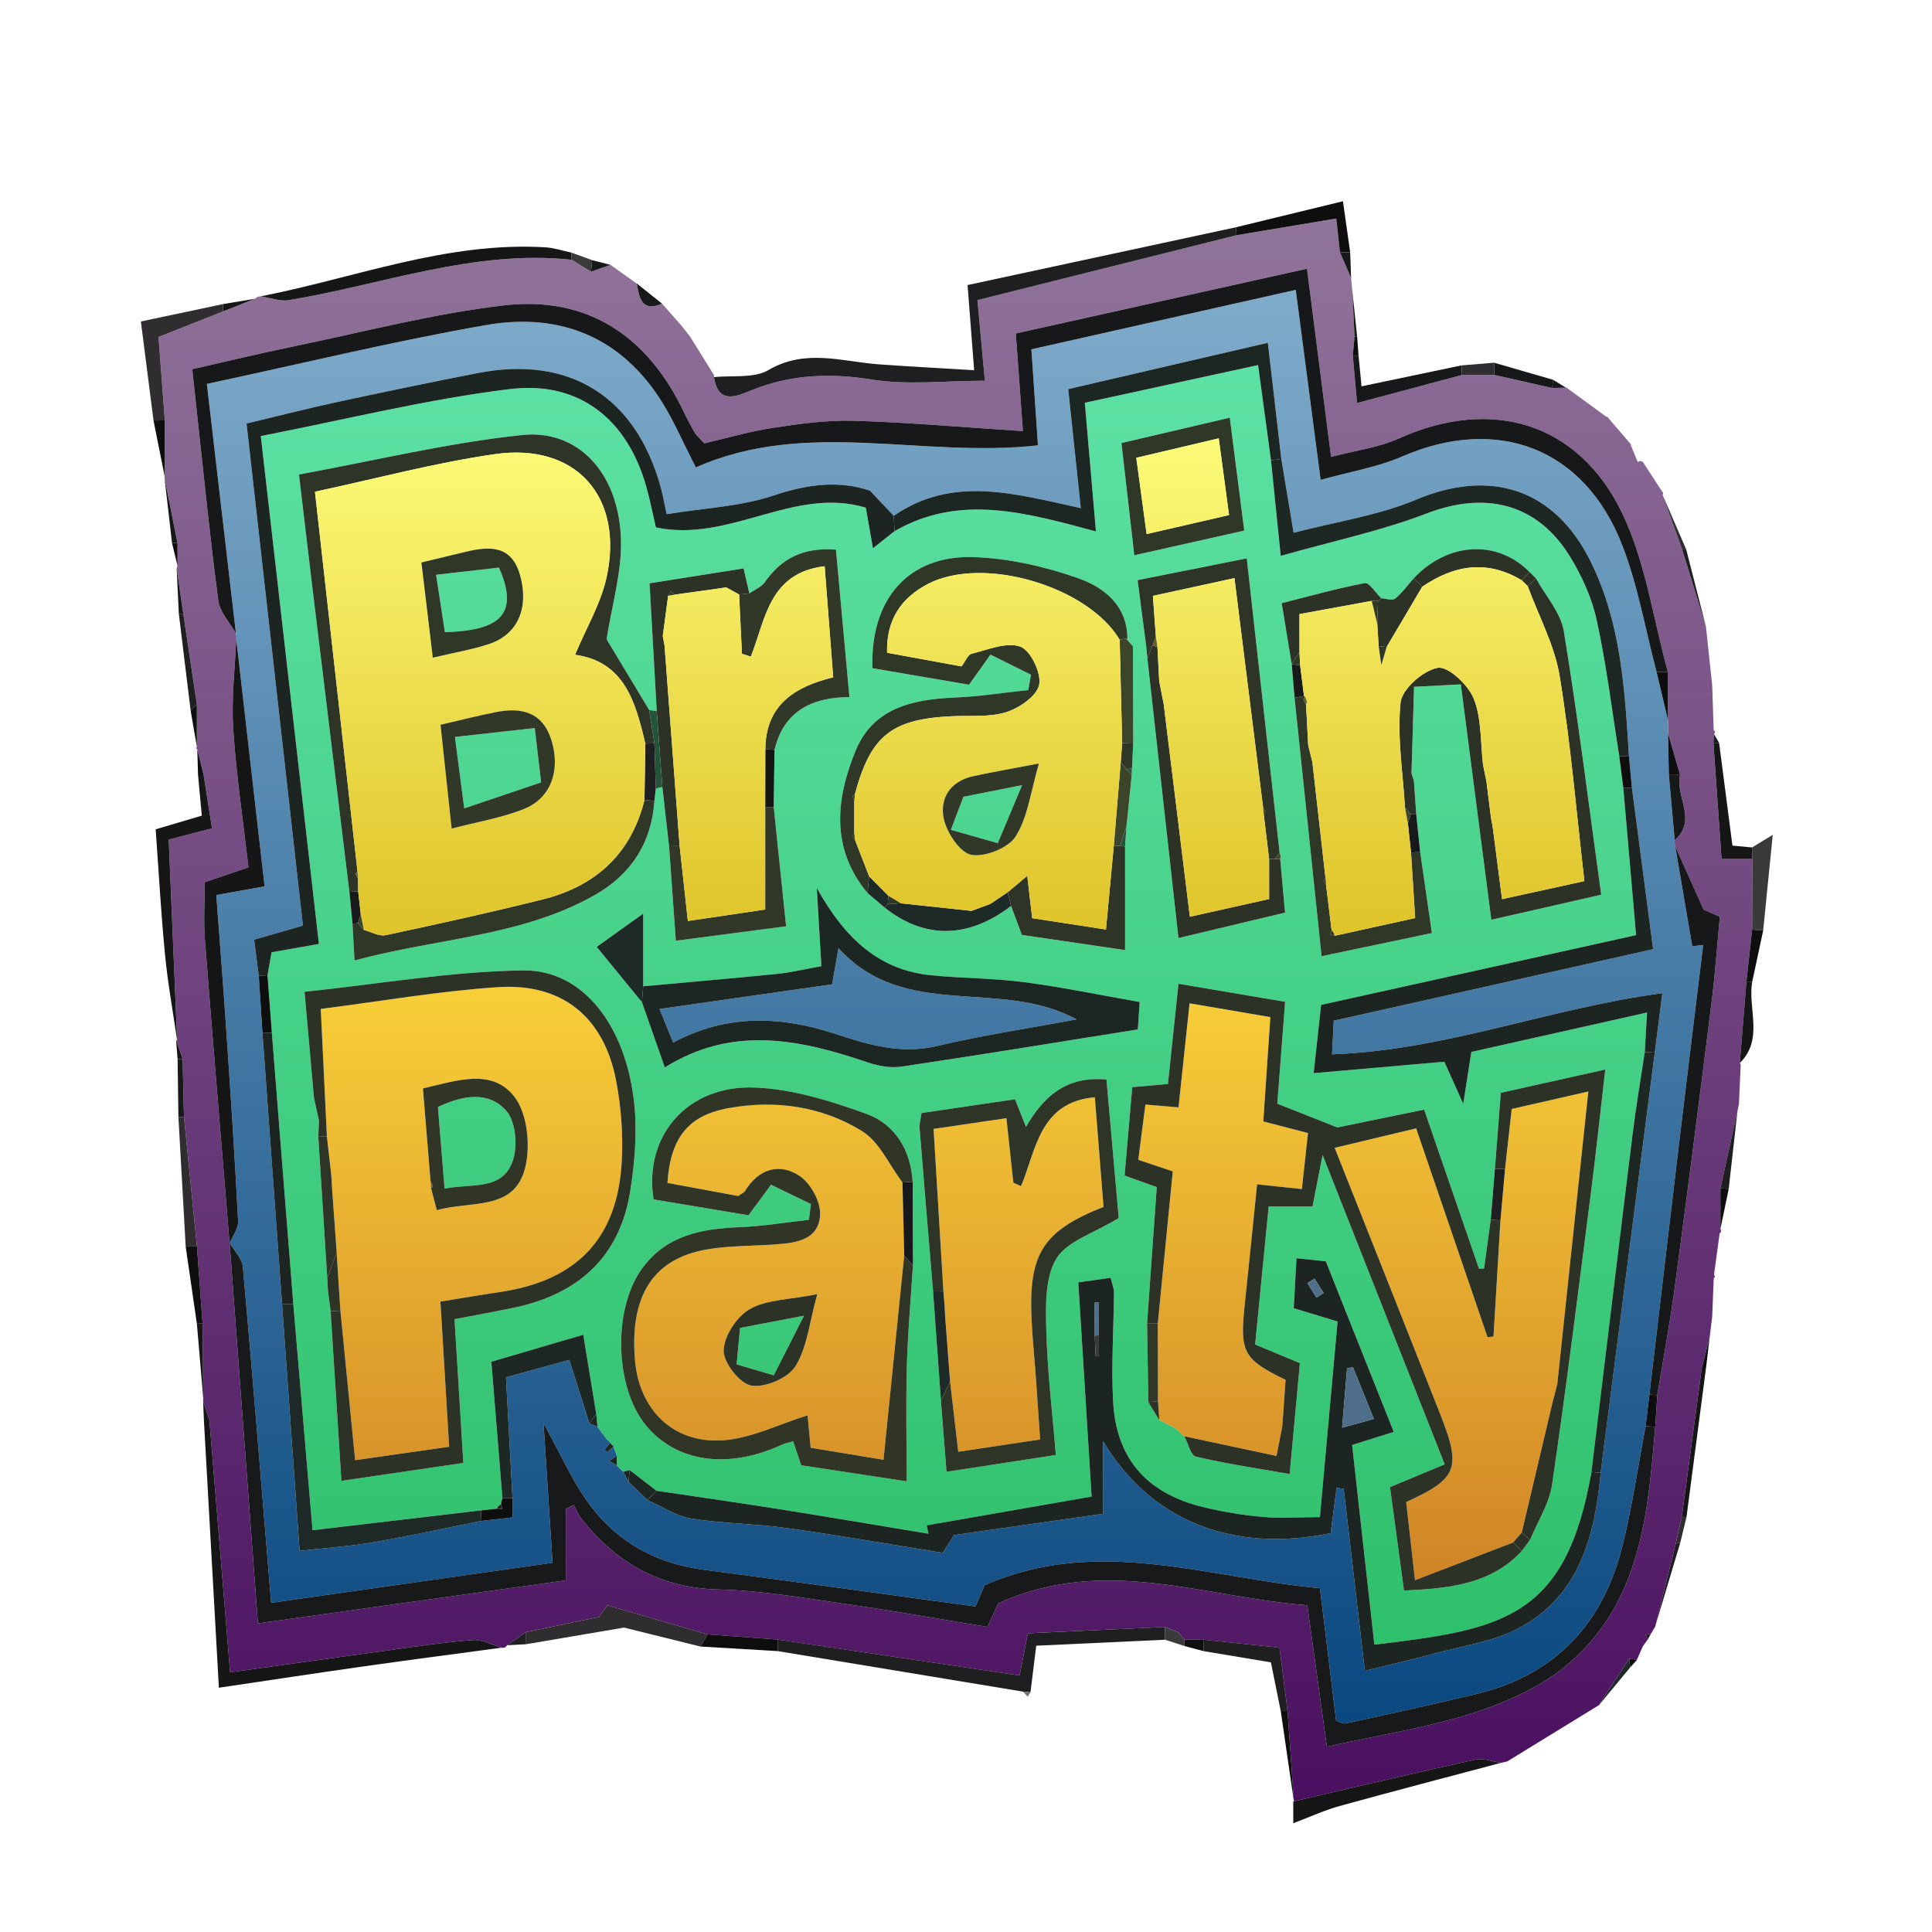 <svg xmlns="http://www.w3.org/2000/svg" width="96" height="96" viewBox="0 0 96 96">
  <defs>
    <filter id="com.apps.brainparty-a" width="129.6%" height="129.8%" x="-14.8%" y="-14.9%" filterUnits="objectBoundingBox">
      <feOffset dy="2" in="SourceAlpha" result="shadowOffsetOuter1"/>
      <feGaussianBlur in="shadowOffsetOuter1" result="shadowBlurOuter1" stdDeviation="2"/>
      <feColorMatrix in="shadowBlurOuter1" result="shadowMatrixOuter1" values="0 0 0 0 0   0 0 0 0 0   0 0 0 0 0  0 0 0 0.2 0"/>
      <feMerge>
        <feMergeNode in="shadowMatrixOuter1"/>
        <feMergeNode in="SourceGraphic"/>
      </feMerge>
    </filter>
    <linearGradient id="com.apps.brainparty-b" x1="50%" x2="50%" y1="0%" y2="100%">
      <stop offset="0%" stop-color="#91749A"/>
      <stop offset="100%" stop-color="#4A0F60"/>
    </linearGradient>
    <linearGradient id="com.apps.brainparty-c" x1="50%" x2="50%" y1="0%" y2="100%">
      <stop offset="0%" stop-color="#80ACCB"/>
      <stop offset="100%" stop-color="#09477F"/>
    </linearGradient>
    <linearGradient id="com.apps.brainparty-d" x1="50%" x2="50%" y1="0%" y2="100%">
      <stop offset="0%" stop-color="#5CE1A4"/>
      <stop offset="100%" stop-color="#2FC06B"/>
    </linearGradient>
    <linearGradient id="com.apps.brainparty-e" x1="50%" x2="50%" y1="0%" y2="100%">
      <stop offset="0%" stop-color="#F8CF38"/>
      <stop offset="100%" stop-color="#D08426"/>
    </linearGradient>
    <linearGradient id="com.apps.brainparty-f" x1="50%" x2="50%" y1="0%" y2="100%">
      <stop offset="0%" stop-color="#FCFB77"/>
      <stop offset="100%" stop-color="#DFC329"/>
    </linearGradient>
  </defs>
  <g fill="none" filter="url(#com.apps.brainparty-a)" transform="translate(7 8)">
    <path fill="url(#com.apps.brainparty-b)" d="M76.482,28.504 C76.282,27.813 76.083,27.122 75.883,26.43 C75.883,26.218 75.883,26.007 75.883,25.795 C75.88,24.994 75.878,24.194 75.875,23.393 C75.143,20.746 74.773,17.925 73.6,15.491 C71.419,10.965 67.08,9.731 62.524,11.782 C61.504,12.241 60.342,12.386 59.14,12.704 C58.719,9.41 58.341,6.459 57.944,3.352 C52.926,4.468 48.272,5.503 43.475,6.57 C43.589,8.137 43.694,9.586 43.828,11.422 C40.89,11.232 38.173,10.99 35.45,10.908 C34.109,10.867 32.75,11.054 31.416,11.259 C30.199,11.447 29.006,11.797 27.993,12.031 C27.661,11.664 27.573,11.596 27.524,11.506 C27.341,11.18 27.159,10.853 27,10.515 C25.212,6.732 22.233,4.693 18.057,5.173 C14.534,5.578 11.068,6.497 7.582,7.214 C5.889,7.563 4.208,7.971 2.553,8.345 C2.655,9.292 2.726,9.976 2.802,10.658 C3.139,13.723 3.441,16.793 3.847,19.848 C3.924,20.421 4.421,20.937 4.724,21.48 C4.752,21.565 4.757,21.651 4.738,21.739 C4.678,23.233 4.491,24.735 4.588,26.219 C4.74,28.526 5.086,30.821 5.347,33.098 C4.505,33.384 3.821,33.616 3.171,33.837 C3.171,34.887 3.111,35.795 3.181,36.693 C3.572,41.722 3.995,46.749 4.407,51.776 L4.408,51.746 C4.871,57.978 5.335,64.21 5.815,70.664 C11.018,69.938 15.99,69.243 21.115,68.526 L21.115,64.974 C21.245,64.909 21.374,64.845 21.503,64.781 C21.632,65.013 21.732,65.268 21.894,65.473 C23.641,67.673 25.82,68.912 28.729,68.982 C30.893,69.034 33.053,69.423 35.205,69.73 C37.499,70.058 39.781,70.467 42.061,70.839 C42.358,70.206 42.579,69.737 42.613,69.664 C47.892,67.27 52.792,69.371 57.959,69.764 C58.28,72.085 58.608,74.457 58.932,76.794 C61.575,76.202 64.009,75.835 66.316,75.08 C67.993,74.531 69.733,73.731 71.04,72.583 C74.529,69.518 74.895,65.176 75.248,60.896 C75.283,60.372 75.317,59.847 75.353,59.322 C75.642,57.55 75.974,55.784 76.213,54.006 C76.849,49.274 77.454,44.537 78.048,39.799 C78.225,38.387 78.324,36.965 78.459,35.551 C77.986,35.344 77.614,35.182 77.653,35.199 C77.079,33.92 76.659,32.983 76.239,32.046 C76.208,31.948 76.2,31.849 76.216,31.748 C77.364,30.753 76.228,29.572 76.482,28.504 M78.151,26.277 C78.23,26.339 78.236,26.407 78.169,26.481 C78.158,26.626 78.148,26.769 78.137,26.913 C78.269,28.791 78.401,30.67 78.543,32.684 L80.071,32.684 C80.068,33.854 80.064,35.024 80.061,36.195 C79.967,37.054 79.873,37.912 79.779,38.771 C79.668,40.122 79.559,41.473 79.449,42.825 C79.449,42.825 79.495,42.887 79.495,42.887 C79.466,43.546 79.436,44.204 79.407,44.861 C79.382,44.977 79.357,45.092 79.333,45.208 C79.05,46.487 78.768,47.766 78.485,49.046 C78.485,49.721 78.486,50.395 78.486,51.07 C78.538,51.155 78.525,51.228 78.447,51.289 C78.355,51.971 78.262,52.653 78.169,53.335 L78.222,53.432 L78.154,53.519 C78.129,54.154 78.104,54.789 78.078,55.424 C78.036,55.768 77.994,56.112 77.951,56.456 C77.82,56.972 77.689,57.488 77.558,58.004 C77.227,60.464 76.896,62.923 76.565,65.383 L76.27,66.694 C75.927,68.074 75.584,69.454 75.241,70.834 C75.172,70.949 75.102,71.064 75.033,71.18 C74.947,71.199 74.86,71.219 74.773,71.24 C74.808,71.315 74.844,71.388 74.88,71.462 C74.797,71.575 74.715,71.688 74.632,71.802 C74.53,72.033 74.429,72.263 74.327,72.494 C74.327,72.494 74.345,72.472 74.345,72.472 C74.214,72.454 74.083,72.436 73.951,72.419 C73.442,73.2 72.931,73.982 72.421,74.763 L72.444,74.732 C70.928,75.662 69.411,76.593 67.895,77.524 C67.791,77.548 67.686,77.571 67.582,77.595 C67.158,77.534 66.707,77.346 66.315,77.432 C63.291,78.096 60.279,78.813 57.263,79.513 L57.296,79.529 C57.19,78.023 57.083,76.517 56.977,75.01 C56.845,73.98 56.713,72.95 56.575,71.871 C55.223,71.729 54.02,71.603 52.818,71.477 C52.495,71.475 52.173,71.472 51.85,71.469 L51.855,71.469 L51.545,71.108 C51.327,71.02 51.108,70.931 50.89,70.842 C48.609,70.947 46.329,71.053 44.075,71.157 C43.895,72.073 43.777,72.67 43.662,73.253 C39.595,72.649 35.627,72.059 31.66,71.47 C30.493,71.384 29.325,71.299 28.158,71.213 C26.545,70.745 24.933,70.276 23.18,69.767 C23.094,69.885 22.891,70.163 22.757,70.346 C21.485,70.61 20.311,70.853 19.137,71.097 C18.824,71.315 18.512,71.534 18.199,71.752 C18.135,71.855 18.043,71.895 17.924,71.873 C17.45,71.737 16.965,71.46 16.502,71.493 C15.131,71.591 13.768,71.802 12.404,71.988 C9.802,72.343 7.202,72.71 4.434,73.096 C4.081,68.8 3.744,64.69 3.406,60.581 L3.091,59.599 L3.1,59.493 C3.088,58.249 3.077,57.004 3.065,55.76 C2.972,54.485 2.879,53.21 2.786,51.935 C2.571,49.793 2.356,47.651 2.142,45.51 C2.119,44.547 2.097,43.584 2.075,42.621 C1.965,42.302 1.855,41.982 1.745,41.663 C1.745,41.663 1.804,41.716 1.804,41.716 C1.666,38.417 1.527,35.117 1.384,31.718 C2.037,31.548 2.681,31.381 3.534,31.16 C3.391,30.246 3.255,29.381 3.119,28.517 C3.013,28.09 2.908,27.662 2.803,27.235 L2.744,27.18 C2.744,27.18 2.782,27.108 2.782,27.108 C2.782,26.406 2.782,25.704 2.782,25.002 C2.557,23.499 2.331,21.996 2.106,20.493 C1.996,19.731 1.885,18.97 1.775,18.209 C1.775,18.209 1.823,18.128 1.823,18.128 C1.822,17.744 1.82,17.361 1.819,16.979 C1.605,15.904 1.39,14.83 1.176,13.755 L1.176,13.64 C1.181,12.722 1.185,11.805 1.19,10.888 C1.081,9.452 0.973,8.015 0.877,6.742 C2.105,6.256 3.095,5.865 4.084,5.474 C4.613,5.265 5.142,5.055 5.671,4.845 C5.747,4.763 5.842,4.723 5.954,4.725 C6.421,4.795 6.91,4.987 7.354,4.913 C12.024,4.14 16.552,2.39 21.408,2.908 C21.728,3.105 22.047,3.303 22.367,3.5 C22.69,3.387 23.012,3.274 23.334,3.161 C23.444,3.239 23.554,3.316 23.664,3.394 C23.997,3.633 24.33,3.871 24.662,4.11 L24.638,4.085 C24.771,4.78 24.862,5.529 25.899,5.089 C26.221,5.455 26.543,5.821 26.866,6.188 C26.997,6.354 27.128,6.52 27.259,6.685 C27.259,6.685 27.232,6.634 27.232,6.634 C27.649,7.305 28.066,7.977 28.484,8.648 C28.484,8.648 28.476,8.741 28.476,8.741 C28.699,10.187 29.711,9.64 30.391,9.371 C32.337,8.601 34.253,8.53 36.324,8.86 C38.101,9.144 39.959,8.919 41.938,8.919 C41.804,7.471 41.69,6.233 41.568,4.912 C45.961,3.812 50.201,2.75 54.441,1.688 C56.068,1.416 57.694,1.144 59.398,0.858 C59.479,1.607 59.53,2.072 59.581,2.538 C59.766,2.964 59.951,3.39 60.137,3.816 L60.197,4.464 C60.233,5.221 60.27,5.978 60.306,6.735 L60.22,7.669 C60.287,8.416 60.354,9.163 60.431,10.025 C62.383,9.504 64.011,9.07 65.64,8.635 L67.25,8.63 C68.21,8.847 69.17,9.064 70.13,9.28 C70.356,9.274 70.581,9.268 70.807,9.261 C70.807,9.261 70.794,9.228 70.794,9.228 C71.476,9.728 72.158,10.227 72.839,10.726 C72.839,10.726 72.85,10.69 72.849,10.691 C73.254,11.164 73.66,11.637 74.065,12.11 C74.065,12.11 74.023,12.094 74.023,12.094 C74.142,12.384 74.26,12.673 74.379,12.962 C74.462,12.899 74.546,12.893 74.629,12.948 C74.945,13.437 75.264,13.924 75.582,14.412 C75.648,14.463 75.658,14.523 75.614,14.593 C75.937,15.496 76.26,16.399 76.582,17.301 L77.766,21.131 C77.87,22.106 77.975,23.081 78.079,24.056 C78.104,24.797 78.128,25.537 78.151,26.277"/>
    <path fill="#1F1E20" d="M54.441,1.688 C50.201,2.75 45.961,3.812 41.568,4.912 C41.69,6.233 41.804,7.471 41.938,8.919 C39.959,8.919 38.101,9.144 36.324,8.86 C34.253,8.53 32.337,8.601 30.391,9.371 C29.711,9.64 28.699,10.187 28.476,8.741 C29.388,8.641 30.46,8.813 31.183,8.389 C33.033,7.304 34.85,7.975 36.692,8.106 C38.207,8.214 39.725,8.294 41.405,8.396 C41.277,6.737 41.184,5.54 41.078,4.164 C45.468,3.218 49.945,2.255 54.421,1.291 L54.441,1.688 Z"/>
    <path fill="#161617" d="M3.406,60.581 C3.744,64.69 4.081,68.8 4.434,73.096 C7.202,72.71 9.802,72.343 12.404,71.988 C13.768,71.802 15.131,71.591 16.502,71.493 C16.965,71.46 17.45,71.737 17.924,71.873 C15.658,72.179 13.389,72.473 11.124,72.794 C8.858,73.114 6.595,73.46 3.876,73.862 C3.63,69.466 3.381,65.023 3.132,60.579 C3.223,60.579 3.315,60.58 3.406,60.581"/>
    <path fill="#1F1E20" d="M31.66,71.47 C35.627,72.059 39.595,72.649 43.662,73.253 C43.777,72.67 43.895,72.073 44.075,71.157 C46.329,71.053 48.609,70.947 50.89,70.842 C50.891,71.054 50.892,71.266 50.893,71.477 C48.732,71.577 46.571,71.678 44.49,71.774 C44.357,72.849 44.28,73.469 44.204,74.088 C44.078,74.077 43.952,74.066 43.826,74.055 C39.767,73.385 35.708,72.714 31.649,72.043 C31.653,71.852 31.657,71.661 31.66,71.47"/>
    <path fill="#161617" d="M21.408,2.908 C16.552,2.39 12.024,4.14 7.354,4.913 C6.91,4.987 6.422,4.794 5.954,4.725 C10.648,3.807 15.189,1.998 20.089,2.288 C20.527,2.314 20.958,2.461 21.392,2.551 C21.398,2.67 21.402,2.789 21.408,2.908"/>
    <path fill="#2F2D30" d="M19.138,71.097 C20.311,70.853 21.485,70.61 22.757,70.346 C22.891,70.163 23.094,69.885 23.18,69.767 C24.933,70.276 26.545,70.744 28.158,71.212 C28.039,71.413 27.921,71.614 27.803,71.815 C26.521,71.497 25.24,71.179 24.008,70.874 C22.418,71.144 20.781,71.422 19.144,71.7 C19.142,71.499 19.139,71.298 19.138,71.097"/>
    <path fill="#161617" d="M3.119,28.516 C3.255,29.382 3.391,30.247 3.534,31.16 C2.681,31.381 2.037,31.549 1.384,31.718 C1.527,35.117 1.666,38.416 1.804,41.716 C1.598,40.291 1.339,38.871 1.2,37.439 C1.001,35.403 0.891,33.357 0.735,31.208 C1.422,31.005 2.193,30.776 3.027,30.529 C2.963,29.834 2.902,29.174 2.841,28.515 L2.98,28.516 L3.119,28.516 Z"/>
    <path fill="#2F2D30" d="M4.084,5.474 C3.095,5.865 2.106,6.256 0.877,6.742 C0.973,8.015 1.081,9.451 1.19,10.888 C1.003,10.89 0.815,10.892 0.628,10.894 C0.43,9.347 0.233,7.801 2.66453526e-15,5.974 C1.422,5.673 2.752,5.391 4.08,5.11 C4.082,5.231 4.083,5.353 4.084,5.474"/>
    <path fill="#161617" d="M57.262,79.513 C60.279,78.813 63.291,78.096 66.315,77.432 C66.707,77.346 67.158,77.534 67.582,77.596 C64.906,78.307 62.225,79.004 59.557,79.742 C58.819,79.946 58.115,80.274 57.262,80.596 L57.262,79.513 Z"/>
    <path fill="#17181A" d="M65.639,8.635 C64.011,9.07 62.383,9.504 60.431,10.025 C60.354,9.163 60.287,8.416 60.22,7.669 C60.315,7.672 60.41,7.674 60.506,7.676 C60.551,8.135 60.596,8.594 60.655,9.196 C62.347,8.842 63.986,8.498 65.626,8.155 C65.63,8.315 65.635,8.475 65.639,8.635"/>
    <path fill="#1F1E20" d="M52.818,71.477 C54.021,71.603 55.223,71.729 56.576,71.871 C56.713,72.95 56.845,73.98 56.977,75.011 C56.864,75.012 56.751,75.013 56.638,75.015 C56.479,74.228 56.32,73.441 56.151,72.601 C55.039,72.415 53.924,72.23 52.81,72.044 C52.812,71.855 52.815,71.666 52.818,71.477"/>
    <path fill="#2F2D30" d="M2.142,45.51 C2.356,47.651 2.571,49.793 2.786,51.935 C2.599,51.934 2.412,51.934 2.226,51.933 C2.106,49.791 1.985,47.648 1.865,45.506 L2.003,45.505 L2.142,45.51 Z"/>
    <path fill="#0E0E0E" d="M54.441,1.688 L54.421,1.291 C56.172,0.865 57.922,0.439 59.729,-2.44249065e-15 C59.874,1.019 59.982,1.779 60.09,2.54 L59.581,2.538 C59.53,2.073 59.479,1.607 59.398,0.858 C57.694,1.143 56.068,1.416 54.441,1.688"/>
    <path fill="#1E2A27" d="M67.895,77.523 C69.412,76.593 70.928,75.662 72.444,74.732 C70.928,75.662 69.412,76.593 67.895,77.523"/>
    <path fill="#161617" d="M76.566,65.382 C76.896,62.923 77.227,60.464 77.557,58.004 C77.627,58.004 77.696,58.007 77.766,58.011 C77.445,60.468 77.123,62.924 76.801,65.38 C76.722,65.372 76.644,65.372 76.566,65.382"/>
    <path fill="#0E0E0E" d="M27.803,71.815 C27.921,71.614 28.039,71.413 28.157,71.212 C29.325,71.299 30.493,71.384 31.66,71.47 C31.657,71.661 31.653,71.852 31.649,72.043 C30.367,71.967 29.085,71.891 27.803,71.815"/>
    <path fill="#3B3A3B" d="M80.061,36.194 C80.064,35.024 80.068,33.855 80.071,32.685 C80.066,32.492 80.062,32.3 80.057,32.109 C80.268,31.98 80.478,31.853 81.087,31.482 C80.907,33.281 80.76,34.756 80.612,36.232 C80.429,36.22 80.245,36.207 80.061,36.194"/>
    <path fill="#161617" d="M80.057,32.109 C80.062,32.301 80.066,32.492 80.071,32.684 L78.543,32.684 C78.401,30.67 78.269,28.791 78.138,26.913 C78.232,26.913 78.327,26.914 78.421,26.914 C78.644,28.629 78.867,30.344 79.084,32.018 C79.537,32.06 79.797,32.084 80.057,32.109"/>
    <path fill="#1F1E20" d="M2.106,20.493 C2.331,21.996 2.557,23.499 2.782,25.002 C2.679,25.107 2.577,25.213 2.474,25.319 C2.278,23.712 2.082,22.106 1.886,20.499 C1.96,20.496 2.033,20.494 2.106,20.493 M78.485,49.046 C78.768,47.766 79.05,46.487 79.333,45.208 C79.188,46.496 79.044,47.785 78.899,49.073 C78.761,49.064 78.623,49.055 78.485,49.046 M75.241,70.834 C75.584,69.454 75.927,68.074 76.27,66.694 C76.343,66.686 76.417,66.675 76.49,66.661 C76.074,68.052 75.657,69.443 75.241,70.834"/>
    <path fill="#161617" d="M79.449,42.825 C79.559,41.474 79.669,40.122 79.778,38.771 C79.875,38.774 79.971,38.776 80.068,38.776 C79.832,40.121 80.658,41.628 79.449,42.825"/>
    <path fill="#1F1E20" d="M77.766,21.131 C77.371,19.854 76.977,18.578 76.582,17.301 C76.581,17.301 76.684,17.308 76.684,17.308 L76.787,17.301 C77.114,18.578 77.439,19.854 77.766,21.131"/>
    <path fill="#0E0E0E" d="M2.225,51.933 C2.412,51.934 2.599,51.934 2.786,51.935 C2.879,53.21 2.972,54.485 3.066,55.761 C2.972,55.763 2.877,55.769 2.783,55.776 C2.597,54.495 2.411,53.214 2.225,51.933 M56.638,75.015 C56.751,75.013 56.864,75.012 56.977,75.01 C57.083,76.517 57.19,78.023 57.296,79.529 C57.077,78.024 56.857,76.52 56.638,75.015"/>
    <path fill="#1E2A27" d="M72.421,74.763 C72.931,73.981 73.442,73.2 73.952,72.42 C73.97,72.564 73.988,72.708 74.005,72.852 C73.477,73.489 72.949,74.126 72.421,74.763"/>
    <path fill="#17181A" d="M70.13,9.281 C69.17,9.063 68.21,8.847 67.25,8.63 C67.246,8.428 67.243,8.225 67.239,8.023 C68.214,8.305 69.19,8.587 70.165,8.869 C70.153,9.006 70.142,9.143 70.13,9.281"/>
    <path fill="#2F2D30" d="M76.787,17.301 L76.684,17.308 C76.684,17.308 76.581,17.301 76.582,17.301 C76.26,16.399 75.937,15.496 75.614,14.593 C76.005,15.496 76.396,16.399 76.787,17.301"/>
    <path fill="#17181A" d="M1.176,13.755 C1.39,14.83 1.605,15.904 1.819,16.979 C1.729,16.975 1.638,16.975 1.547,16.976 C1.423,15.902 1.3,14.829 1.176,13.755"/>
    <path fill="#17191B" d="M72.839,10.726 C72.157,10.227 71.476,9.728 70.794,9.228 C71.476,9.728 72.157,10.227 72.839,10.726"/>
    <path fill="#2F2D30" d="M67.239,8.023 C67.243,8.225 67.246,8.428 67.25,8.63 C66.713,8.632 66.177,8.634 65.64,8.635 C65.635,8.475 65.63,8.316 65.626,8.156 C66.163,8.111 66.701,8.067 67.239,8.023 M28.484,8.648 C28.066,7.977 27.649,7.305 27.232,6.634 C27.649,7.305 28.066,7.977 28.484,8.648"/>
    <path fill="#17191B" d="M60.306,6.735 C60.27,5.978 60.233,5.221 60.197,4.464 C60.276,5.215 60.356,5.967 60.435,6.718 L60.306,6.735 Z"/>
    <path fill="#0E0E0E" d="M80.068,38.776 C79.971,38.776 79.875,38.774 79.779,38.771 C79.873,37.912 79.967,37.053 80.061,36.194 C80.245,36.207 80.429,36.219 80.612,36.232 C80.431,37.08 80.249,37.928 80.068,38.776"/>
    <path fill="#161617" d="M2.783,55.776 C2.877,55.769 2.972,55.763 3.066,55.761 C3.077,57.005 3.088,58.249 3.1,59.493 C2.994,58.254 2.889,57.015 2.783,55.776"/>
    <path fill="#0E0E0E" d="M0.628,10.894 C0.815,10.892 1.002,10.89 1.19,10.888 C1.185,11.805 1.181,12.722 1.176,13.64 C0.994,12.724 0.81,11.809 0.628,10.894"/>
    <path fill="#17191B" d="M74.065,12.11 C73.66,11.637 73.254,11.164 72.849,10.69 C73.255,11.163 73.66,11.637 74.065,12.11 M25.899,5.089 C24.862,5.529 24.771,4.781 24.638,4.085 C25.059,4.419 25.479,4.754 25.899,5.089"/>
    <path fill="#161617" d="M4.084,5.474 C4.083,5.353 4.082,5.231 4.08,5.11 C4.611,5.021 5.141,4.933 5.671,4.845 C5.142,5.055 4.613,5.264 4.084,5.474"/>
    <path fill="#2F2D30" d="M75.583,14.412 C75.264,13.924 74.945,13.437 74.629,12.948 C74.948,13.435 75.265,13.923 75.583,14.412"/>
    <path fill="#17191B" d="M2.142,45.51 L2.003,45.505 L1.865,45.506 C1.852,44.545 1.838,43.585 1.825,42.625 C1.908,42.622 1.991,42.621 2.075,42.621 C2.097,43.584 2.119,44.547 2.142,45.51"/>
    <path fill="#0E0E0E" d="M77.766,58.011 C77.696,58.007 77.626,58.004 77.557,58.004 C77.689,57.488 77.82,56.972 77.951,56.455 C77.889,56.974 77.828,57.493 77.766,58.011"/>
    <path fill="#2F2D30" d="M76.491,66.661 C76.417,66.675 76.343,66.686 76.27,66.694 C76.369,66.257 76.467,65.82 76.565,65.383 C76.644,65.372 76.723,65.372 76.801,65.38 C76.698,65.807 76.594,66.234 76.491,66.661"/>
    <path fill="#17191B" d="M59.581,2.538 L60.09,2.54 C60.105,2.965 60.121,3.39 60.136,3.816 C59.951,3.39 59.766,2.964 59.581,2.538"/>
    <path fill="#3B3A3B" d="M21.408,2.908 C21.402,2.789 21.398,2.67 21.392,2.551 C21.736,2.676 22.079,2.802 22.421,2.927 C22.403,3.118 22.385,3.309 22.367,3.5 C22.047,3.303 21.728,3.106 21.408,2.908 M50.893,71.477 C50.892,71.266 50.891,71.054 50.89,70.842 C51.108,70.931 51.327,71.02 51.545,71.109 C51.648,71.229 51.752,71.349 51.855,71.469 C51.855,71.469 51.85,71.469 51.85,71.469 L51.857,71.792 C51.535,71.687 51.214,71.582 50.893,71.477"/>
    <path fill="#17181A" d="M2.106,20.493 C2.033,20.494 1.96,20.496 1.886,20.499 C1.849,19.736 1.812,18.973 1.775,18.209 C1.885,18.97 1.996,19.731 2.106,20.493"/>
    <path fill="#17191B" d="M78.151,26.277 C78.128,25.537 78.104,24.797 78.079,24.056 C78.104,24.797 78.128,25.537 78.151,26.277 M79.407,44.861 C79.436,44.204 79.466,43.546 79.495,42.887 C79.466,43.545 79.436,44.203 79.407,44.861"/>
    <path fill="#1F1E20" d="M19.138,71.097 C19.139,71.298 19.142,71.499 19.144,71.7 C18.829,71.718 18.514,71.735 18.199,71.752 C18.512,71.534 18.824,71.315 19.138,71.097"/>
    <path fill="#17191B" d="M78.078,55.424 C78.103,54.789 78.128,54.154 78.154,53.519 C78.128,54.154 78.103,54.789 78.078,55.424"/>
    <path fill="#161617" d="M78.169,53.335 C78.262,52.653 78.354,51.971 78.447,51.289 C78.354,51.971 78.262,52.653 78.169,53.335"/>
    <path fill="#0E0E0E" d="M78.485,49.046 C78.623,49.055 78.761,49.064 78.899,49.073 C78.761,49.739 78.624,50.405 78.486,51.07 C78.486,50.396 78.485,49.721 78.485,49.046 M2.474,25.319 C2.577,25.213 2.68,25.107 2.782,25.002 C2.782,25.704 2.782,26.406 2.782,27.108 L2.474,25.319 Z"/>
    <path fill="#17191B" d="M24.662,4.11 C24.33,3.872 23.997,3.633 23.664,3.394 C23.997,3.633 24.33,3.872 24.662,4.11"/>
    <path fill="#0E0E0E" d="M51.857,71.792 L51.85,71.469 C52.172,71.472 52.495,71.475 52.818,71.477 C52.815,71.666 52.812,71.855 52.81,72.044 L51.857,71.792 Z M3.119,28.516 L2.98,28.516 L2.841,28.515 C2.829,28.088 2.816,27.662 2.803,27.235 C2.908,27.662 3.014,28.089 3.119,28.516"/>
    <path fill="#161617" d="M2.075,42.621 C1.991,42.621 1.908,42.622 1.825,42.625 C1.799,42.304 1.772,41.984 1.746,41.663 C1.855,41.982 1.965,42.301 2.075,42.621"/>
    <path fill="#0E0E0E" d="M1.547,16.976 C1.638,16.975 1.728,16.976 1.82,16.978 C1.82,17.362 1.821,17.744 1.823,18.128 C1.731,17.744 1.639,17.36 1.547,16.976"/>
    <path fill="#17181A" d="M3.406,60.581 C3.315,60.58 3.223,60.579 3.132,60.579 C3.118,60.253 3.105,59.926 3.091,59.599 L3.406,60.581 Z"/>
    <path fill="#0E0E0E" d="M60.306,6.735 L60.435,6.718 C60.459,7.037 60.483,7.357 60.506,7.676 C60.41,7.674 60.315,7.672 60.219,7.669 C60.248,7.358 60.277,7.046 60.306,6.735"/>
    <path fill="#17191B" d="M22.367,3.5 C22.385,3.309 22.403,3.119 22.421,2.927 C22.726,3.005 23.03,3.083 23.334,3.161 C23.012,3.274 22.689,3.387 22.367,3.5"/>
    <path fill="#0E0E0E" d="M74.327,72.494 C74.429,72.263 74.531,72.033 74.632,71.802 C74.531,72.033 74.429,72.263 74.327,72.494"/>
    <path fill="#17191B" d="M70.13,9.281 C70.142,9.143 70.153,9.006 70.165,8.869 C70.379,9 70.592,9.131 70.807,9.262 C70.581,9.268 70.355,9.274 70.13,9.281 M74.379,12.963 C74.26,12.673 74.142,12.384 74.023,12.094 C74.142,12.384 74.26,12.673 74.379,12.963"/>
    <path fill="#0E0E0E" d="M74.005,72.852 C73.987,72.708 73.97,72.564 73.952,72.42 C74.082,72.437 74.213,72.454 74.345,72.472 C74.231,72.599 74.118,72.725 74.005,72.852"/>
    <path fill="#737473" d="M43.827,74.055 C43.953,74.066 44.078,74.077 44.204,74.088 L44.069,74.307 C43.988,74.223 43.907,74.139 43.827,74.055"/>
    <path fill="#1F1E20" d="M74.88,71.462 C74.844,71.389 74.808,71.315 74.773,71.24 C74.86,71.219 74.947,71.2 75.033,71.179 L74.88,71.462 Z"/>
    <path fill="#2F2D30" d="M27.259,6.685 C27.128,6.52 26.997,6.354 26.866,6.188 C26.997,6.354 27.128,6.52 27.259,6.685"/>
    <path fill="#17191B" d="M78.421,26.914 C78.327,26.914 78.232,26.913 78.137,26.913 C78.148,26.769 78.159,26.626 78.169,26.481 C78.254,26.626 78.337,26.77 78.421,26.914"/>
    <path fill="url(#com.apps.brainparty-c)" d="M57.385,4.403 C57.805,7.608 58.201,10.634 58.621,13.845 C60.114,13.428 61.446,13.214 62.645,12.692 C67.399,10.626 71.73,12.253 73.609,17.093 C74.392,19.11 74.759,21.289 75.316,23.394 C75.505,24.194 75.694,24.995 75.883,25.795 C75.883,26.007 75.883,26.218 75.883,26.43 C75.897,27.124 75.911,27.819 75.925,28.513 L76.216,31.748 L76.216,31.748 C76.2,31.849 76.208,31.948 76.239,32.046 C76.521,33.704 76.804,35.361 77.087,37.019 L77.63,36.953 L77.63,36.953 C77.218,40.333 76.802,43.713 76.398,47.094 C75.911,51.162 75.437,55.231 74.957,59.299 C74.894,59.821 74.832,60.343 74.77,60.864 C74.392,62.849 74.106,64.856 73.619,66.813 C72.663,70.647 70.315,73.206 66.404,74.161 C64.233,74.692 62.046,75.157 59.864,75.637 C59.734,75.665 59.574,75.56 59.393,75.506 C59.123,73.299 58.854,71.103 58.587,68.919 C52.923,68.387 47.537,66.301 41.923,68.768 C41.852,68.937 41.668,69.364 41.47,69.825 C41.132,69.778 40.875,69.741 40.618,69.707 C36.404,69.136 32.193,68.552 27.977,68.002 C25.448,67.671 23.437,66.486 22.026,64.379 C21.339,63.352 20.823,62.211 20.007,60.714 C20.173,63.278 20.309,65.382 20.456,67.655 C15.715,68.329 11.122,68.982 6.473,69.644 C5.997,63.882 5.558,58.42 5.069,52.962 C5.036,52.593 4.73,52.249 4.501,51.897 L4.415,51.758 L4.469,51.639 C4.625,51.318 4.85,50.994 4.834,50.682 C4.672,47.543 4.462,44.405 4.249,41.268 C4.096,39.008 3.917,36.75 3.749,34.474 C4.639,34.314 5.301,34.195 6.149,34.042 C5.67,29.865 5.204,25.802 4.738,21.739 C4.757,21.651 4.752,21.565 4.724,21.479 C4.246,17.376 3.768,13.274 3.28,9.076 C8.105,8.044 12.61,6.943 17.167,6.15 C20.842,5.511 23.916,6.758 25.94,10.05 C26.49,10.946 26.91,11.922 27.576,13.227 C33.053,10.792 38.787,12.775 44.576,12.129 C44.471,10.595 44.363,9.026 44.249,7.358 C48.622,6.374 52.912,5.409 57.385,4.403 Z M55.999,7.032 C52.548,7.832 49.319,8.582 46.078,9.334 C46.302,11.444 46.498,13.3 46.704,15.249 C43.413,14.531 40.336,13.609 37.41,15.631 C37.059,15.26 36.708,14.889 36.228,14.383 C34.743,13.87 33.155,14.043 31.446,14.618 C29.779,15.177 27.95,15.25 26.126,15.548 C25.988,14.917 25.926,14.557 25.83,14.206 C24.593,9.712 21.313,7.651 16.759,8.533 C14.408,8.989 12.064,9.48 9.723,9.984 C8.279,10.296 6.847,10.664 5.25,11.044 C6.194,19.445 7.123,27.715 8.053,35.991 C7.121,36.261 6.421,36.463 5.628,36.692 C5.711,37.342 5.784,37.912 5.859,38.482 L6.041,41.332 L6.041,41.332 C6.366,45.823 6.692,50.314 7.017,54.805 C7.302,58.829 7.588,62.852 7.887,67.062 C9.267,66.906 10.425,66.83 11.561,66.633 C13.357,66.322 15.138,65.931 16.925,65.573 C17.413,65.518 17.901,65.462 18.466,65.397 L18.466,64.438 C18.359,62.453 18.252,60.468 18.143,58.442 C19.297,58.123 20.284,57.849 21.289,57.572 C21.661,58.752 21.972,59.737 22.282,60.723 L22.688,60.889 L22.688,60.892 L23.17,61.54 L23.17,61.54 C23.238,61.573 23.288,61.623 23.321,61.692 L23.032,62.03 C23.081,62.072 23.13,62.115 23.179,62.158 C23.281,62.062 23.383,61.967 23.485,61.872 C23.539,62.027 23.594,62.182 23.649,62.337 C23.543,62.409 23.437,62.481 23.271,62.594 C23.437,62.689 23.544,62.751 23.651,62.812 L23.969,63.13 L23.97,63.129 L24.229,63.637 C24.545,63.939 24.861,64.241 25.177,64.543 C25.897,64.858 26.591,65.333 27.342,65.454 C28.907,65.707 30.511,65.708 32.083,65.928 C34.661,66.288 37.226,66.739 39.843,67.159 C40.128,66.714 40.377,66.323 40.405,66.279 C43.157,65.885 45.45,65.557 47.809,65.22 L47.809,61.612 C50.147,65.525 54.191,67.194 59.118,66.184 C59.215,65.453 59.316,64.691 59.417,63.93 C59.534,63.946 59.651,63.961 59.768,63.977 C60.115,66.967 60.461,69.956 60.817,73.022 C62.11,72.704 63.196,72.46 64.268,72.166 C65.692,71.775 67.229,71.574 68.498,70.887 C71.499,69.264 72.245,66.303 72.534,63.176 C73.431,56.218 74.328,49.26 75.225,42.302 C75.343,41.378 75.461,40.455 75.603,39.351 C69.982,40.093 64.836,42.189 59.188,42.389 C59.225,41.663 59.248,41.216 59.274,40.718 C64.593,39.527 69.801,38.36 75.143,37.164 C74.764,34.279 74.426,31.706 74.087,29.133 C74.039,28.611 73.99,28.087 73.942,27.564 C73.736,24.265 73.549,20.958 72.047,17.917 C70.252,14.282 67.068,13.27 63.359,14.83 C61.487,15.617 59.41,15.916 57.279,16.475 C57.046,15.08 56.857,13.943 56.668,12.806 C56.45,10.927 56.233,9.048 55.999,7.032 Z M34.663,37.113 C37.983,40.759 42.668,38.568 46.496,40.655 C44.185,41.085 41.854,41.433 39.569,41.972 C37.755,42.4 36.169,41.916 34.482,41.364 C31.847,40.502 29.155,40.355 26.451,41.804 C26.216,41.23 26.03,40.774 25.77,40.136 C28.738,39.712 31.511,39.316 34.347,38.911 C34.445,38.357 34.532,37.86 34.663,37.113 Z"/>
    <path fill="#17191B" d="M4.408,51.746 C4.637,52.151 5.031,52.54 5.069,52.962 C5.558,58.419 5.997,63.882 6.473,69.644 C11.122,68.982 15.715,68.329 20.456,67.654 C20.309,65.382 20.173,63.279 20.007,60.714 C20.823,62.211 21.339,63.352 22.026,64.379 C23.437,66.486 25.448,67.671 27.977,68.001 C32.193,68.552 36.405,69.136 40.618,69.707 C40.875,69.741 41.132,69.778 41.47,69.825 C41.668,69.363 41.851,68.936 41.924,68.768 C47.537,66.301 52.923,68.386 58.587,68.919 C58.854,71.103 59.123,73.299 59.392,75.506 C59.575,75.56 59.734,75.666 59.864,75.637 C62.047,75.157 64.233,74.692 66.404,74.162 C70.316,73.206 72.663,70.647 73.619,66.813 C74.107,64.856 74.392,62.849 74.77,60.864 C74.93,60.875 75.088,60.886 75.247,60.896 C74.895,65.176 74.529,69.518 71.04,72.582 C69.733,73.731 67.993,74.531 66.316,75.08 C64.009,75.836 61.575,76.202 58.932,76.794 C58.608,74.457 58.28,72.085 57.959,69.764 C52.792,69.371 47.892,67.27 42.613,69.664 C42.579,69.737 42.358,70.206 42.061,70.839 C39.781,70.467 37.499,70.058 35.205,69.73 C33.053,69.423 30.893,69.034 28.729,68.982 C25.82,68.912 23.641,67.673 21.894,65.473 C21.732,65.268 21.632,65.013 21.503,64.781 C21.374,64.845 21.245,64.91 21.115,64.974 L21.115,68.527 C15.99,69.242 11.018,69.937 5.815,70.664 C5.335,64.21 4.871,57.978 4.408,51.746"/>
    <path fill="#17181A" d="M75.316,23.394 C74.759,21.289 74.392,19.11 73.609,17.093 C71.73,12.252 67.4,10.626 62.645,12.693 C61.446,13.214 60.114,13.428 58.621,13.845 C58.201,10.634 57.805,7.608 57.385,4.403 C52.911,5.409 48.621,6.374 44.249,7.358 C44.363,9.026 44.471,10.595 44.576,12.129 C38.787,12.775 33.053,10.792 27.576,13.227 C26.91,11.923 26.491,10.946 25.94,10.05 C23.916,6.758 20.843,5.511 17.168,6.15 C12.61,6.943 8.105,8.044 3.28,9.076 C3.769,13.274 4.246,17.376 4.724,21.479 C4.421,20.937 3.924,20.421 3.848,19.848 C3.441,16.793 3.139,13.723 2.802,10.659 C2.727,9.976 2.655,9.292 2.553,8.345 C4.209,7.971 5.889,7.563 7.582,7.214 C11.068,6.497 14.534,5.579 18.057,5.173 C22.233,4.693 25.212,6.732 27,10.515 C27.16,10.853 27.341,11.18 27.523,11.506 C27.573,11.595 27.661,11.664 27.993,12.031 C29.006,11.797 30.199,11.446 31.416,11.259 C32.749,11.054 34.109,10.867 35.451,10.908 C38.172,10.99 40.89,11.232 43.828,11.422 C43.694,9.586 43.589,8.137 43.475,6.57 C48.271,5.504 52.927,4.468 57.944,3.352 C58.342,6.459 58.718,9.409 59.14,12.704 C60.342,12.386 61.504,12.242 62.524,11.782 C67.08,9.731 71.419,10.965 73.6,15.491 C74.773,17.925 75.143,20.746 75.876,23.393 L75.316,23.394 Z M74.957,59.299 C75.437,55.231 75.911,51.162 76.398,47.094 C76.802,43.713 77.219,40.333 77.63,36.953 C77.449,36.975 77.268,36.996 77.087,37.019 C76.804,35.361 76.521,33.704 76.239,32.046 C76.659,32.983 77.08,33.92 77.653,35.199 C77.614,35.182 77.986,35.345 78.459,35.552 C78.324,36.965 78.225,38.387 78.048,39.8 C77.454,44.537 76.848,49.274 76.213,54.006 C75.974,55.784 75.642,57.55 75.351,59.322 C75.219,59.315 75.088,59.307 74.957,59.299"/>
    <path fill="#161617" d="M4.738,21.739 C5.204,25.802 5.67,29.865 6.149,34.042 C5.301,34.195 4.639,34.314 3.748,34.474 C3.917,36.75 4.096,39.008 4.249,41.268 C4.462,44.405 4.672,47.543 4.833,50.682 C4.852,51.039 4.557,51.411 4.407,51.776 C3.995,46.749 3.572,41.722 3.181,36.693 C3.111,35.795 3.171,34.887 3.171,33.837 C3.821,33.616 4.504,33.384 5.346,33.098 C5.086,30.821 4.74,28.526 4.588,26.219 C4.491,24.735 4.678,23.233 4.738,21.739"/>
    <path fill="#17181A" d="M76.216,31.747 C76.119,30.669 76.022,29.591 75.925,28.513 C76.111,28.51 76.296,28.507 76.482,28.504 C76.228,29.572 77.364,30.753 76.216,31.747"/>
    <path fill="#0E0E0E" d="M75.316,23.394 L75.876,23.393 C75.878,24.193 75.88,24.994 75.883,25.795 C75.694,24.995 75.505,24.194 75.316,23.394 M76.482,28.504 C76.296,28.507 76.111,28.51 75.925,28.513 C75.911,27.819 75.897,27.124 75.883,26.43 C76.083,27.122 76.282,27.813 76.482,28.504 M74.957,59.299 C75.088,59.307 75.219,59.315 75.351,59.322 C75.317,59.847 75.283,60.372 75.248,60.896 C75.088,60.886 74.93,60.875 74.77,60.864 C74.832,60.343 74.894,59.821 74.957,59.299"/>
    <path fill="#2F2D30" d="M51.855,71.469 C51.752,71.349 51.648,71.229 51.545,71.109 C51.648,71.229 51.752,71.349 51.855,71.469"/>
    <path fill="url(#com.apps.brainparty-d)" d="M55.513,8.14 C55.756,9.933 55.955,11.403 56.155,12.872 C56.303,14.335 56.451,15.796 56.636,17.622 C59.248,16.879 61.637,16.38 63.885,15.515 C66.775,14.405 69.349,14.987 70.983,17.608 C71.591,18.585 72.096,19.697 72.34,20.815 C72.826,23.043 73.099,25.319 73.46,27.575 C73.527,28.102 73.594,28.629 73.661,29.157 C73.871,31.578 74.082,34 74.295,36.466 C68.98,37.643 63.834,38.782 58.643,39.932 C58.532,40.952 58.43,41.885 58.273,43.325 C60.568,43.124 62.633,42.943 64.767,42.756 C65.001,43.278 65.269,43.872 65.708,44.849 C65.881,43.737 65.991,43.036 66.111,42.27 C69.004,41.621 71.838,40.986 74.841,40.312 C74.793,41.129 74.76,41.701 74.727,42.274 C74.523,43.638 74.289,44.999 74.12,46.368 C73.428,51.959 72.756,57.553 72.077,63.145 C70.802,70.441 67.633,70.966 61.292,71.721 C60.923,68.41 60.553,65.099 60.186,61.8 C60.945,61.562 61.528,61.38 62.257,61.151 C61.098,58.244 59.997,55.483 58.879,52.676 C58.403,52.625 58.002,52.582 57.423,52.519 C57.373,53.396 57.33,54.167 57.283,55.004 C58.068,55.242 58.755,55.451 59.463,55.666 C59.165,58.963 58.875,62.176 58.585,65.385 C57.462,65.385 56.556,65.451 55.663,65.367 C54.659,65.272 53.651,65.106 52.673,64.857 C49.945,64.162 48.464,62.448 48.311,59.649 C48.212,57.843 48.34,56.024 48.353,54.211 C48.354,54.013 48.263,53.815 48.185,53.493 C47.695,53.562 47.256,53.624 46.579,53.719 C46.804,57.333 47.02,60.817 47.241,64.364 C44.438,64.853 41.741,65.324 39.045,65.793 C39.074,65.932 39.103,66.07 39.132,66.208 C36.66,65.8 34.191,65.379 31.716,64.987 C29.687,64.665 27.652,64.378 25.618,64.075 C25.174,63.732 24.73,63.388 24.285,63.045 C24.18,63.073 24.075,63.101 23.97,63.129 L23.969,63.13 L23.652,62.813 C23.652,62.813 23.651,62.812 23.651,62.812 L23.649,62.337 L23.485,61.872 L23.485,61.872 C23.425,61.816 23.371,61.756 23.321,61.691 C23.288,61.623 23.238,61.573 23.17,61.54 L22.688,60.892 L22.688,60.892 L22.688,60.889 L22.63,60.27 C22.417,58.971 22.204,57.671 21.983,56.322 C20.455,56.77 19.041,57.184 17.414,57.662 C17.597,59.918 17.781,62.181 17.965,64.444 C17.928,64.542 17.903,64.643 17.89,64.747 C17.797,64.793 17.731,64.865 17.694,64.963 C17.429,64.992 17.164,65.02 16.899,65.048 C14.172,65.37 11.445,65.691 8.53,66.035 C8.204,62.204 7.89,58.505 7.575,54.807 L6.508,41.314 C6.436,40.364 6.365,39.414 6.292,38.463 C6.363,38.066 6.433,37.669 6.494,37.318 C7.343,37.169 8.057,37.043 8.847,36.904 C7.88,28.453 6.932,20.168 5.959,11.667 C10.199,10.844 14.24,9.83 18.345,9.332 C21.808,8.912 24.175,10.861 25.111,14.171 C25.309,14.876 25.448,15.597 25.59,16.206 C29.252,16.984 32.435,14.152 36.022,15.226 C36.135,15.868 36.233,16.427 36.376,17.242 C36.844,16.871 37.147,16.632 37.449,16.393 C40.696,14.517 44.001,15.479 47.456,16.405 C47.265,14.185 47.092,12.188 46.904,10.013 C49.826,9.377 52.63,8.767 55.513,8.14 Z M51.557,38.883 C51.37,40.659 51.204,42.236 51.033,43.861 C50.454,43.913 49.943,43.959 49.261,44.021 C49.132,45.505 49.006,46.962 48.879,48.413 C49.539,48.649 50.015,48.82 50.478,48.986 C50.313,51.314 50.155,53.542 49.997,55.77 L50.061,59.673 L50.334,60.119 L50.334,60.119 L50.599,60.553 L50.975,60.744 C51.103,60.809 51.231,60.874 51.36,60.939 C51.524,61.082 51.688,61.226 51.852,61.369 C52.039,61.72 52.166,62.32 52.421,62.38 C53.895,62.728 55.399,62.947 57.083,63.244 C57.273,61.178 57.436,59.415 57.591,57.732 C56.743,57.38 56.128,57.124 55.367,56.808 C55.598,54.46 55.818,52.221 56.04,49.946 L58.22,49.946 L58.321,49.426 C58.439,48.82 58.56,48.201 58.719,47.387 C60.788,52.632 62.752,57.608 64.786,62.763 C63.784,63.18 62.984,63.513 62.068,63.894 C62.302,65.625 62.532,67.324 62.763,69.033 C65.1,68.927 67.095,68.699 68.612,67.074 L69.028,66.518 C69.405,65.599 69.984,64.71 70.124,63.758 C70.832,58.924 71.435,54.075 72.057,49.229 C72.305,47.297 72.507,45.36 72.764,43.144 C70.88,43.564 69.258,43.925 67.574,44.3 C67.469,45.658 67.375,46.867 67.281,48.077 C67.211,48.92 67.142,49.763 67.072,50.607 L66.744,53.027 L66.744,53.027 L66.491,53.045 C65.587,50.421 64.682,47.798 63.764,45.136 C62.041,45.491 60.536,45.8 59.451,46.023 C58.243,45.545 57.407,45.213 56.469,44.842 C56.593,43.221 56.72,41.55 56.856,39.778 C55.055,39.474 53.356,39.187 51.557,38.883 Z M25.476,49.599 C27.054,49.863 28.664,50.132 30.191,50.387 C30.581,49.859 30.86,49.482 31.313,48.87 C31.986,49.195 32.64,49.512 33.295,49.828 C33.261,50.09 33.228,50.351 33.194,50.612 C32.05,50.738 30.908,50.929 29.76,50.977 C27.887,51.054 26.149,51.361 24.933,52.99 C23.447,54.983 23.521,58.908 25.095,60.823 C26.603,62.658 29.15,63.023 31.837,61.795 C32.018,61.713 32.22,61.677 32.411,61.619 C32.549,62.028 32.664,62.371 32.813,62.81 L34.88,63.124 C35.917,63.282 36.964,63.442 38.051,63.607 C38.051,61.487 38.01,59.653 38.063,57.822 C38.11,56.173 38.26,54.526 38.364,52.879 L38.349,48.72 L38.349,48.72 C38.25,47.138 37.472,45.862 36.05,45.346 C34.271,44.701 32.373,44.112 30.505,44.039 C27.15,43.907 24.974,46.447 25.476,49.599 Z M19.008,38.22 C15.427,38.263 11.854,38.892 8.132,39.282 C8.31,41.283 8.455,42.92 8.601,44.559 L8.85,45.676 L8.85,45.676 L8.816,46.477 L8.816,46.477 C8.965,48.82 9.113,51.164 9.261,53.508 C9.274,53.727 9.286,53.946 9.298,54.165 C9.341,54.495 9.384,54.825 9.427,55.155 C9.602,57.901 9.776,60.648 9.963,63.582 C12.081,63.271 13.958,62.996 16.024,62.692 C15.875,60.269 15.732,57.957 15.585,55.549 C16.659,55.343 17.592,55.176 18.52,54.983 C21.723,54.317 23.799,52.468 24.318,49.173 C24.539,47.764 24.662,46.293 24.519,44.881 C24.125,40.999 21.984,38.184 19.008,38.22 Z M43.982,45.993 C43.78,45.487 43.612,45.066 43.436,44.621 C41.814,44.861 40.306,45.083 38.791,45.306 C38.744,45.642 38.677,45.85 38.693,46.052 C38.909,48.756 39.138,51.46 39.363,54.164 L39.753,59.587 L39.753,59.587 C39.843,60.732 39.933,61.877 40.032,63.133 C41.942,62.84 43.649,62.577 45.464,62.298 C45.283,60.087 45.036,58.081 44.988,56.07 C44.96,54.878 44.919,53.478 45.49,52.541 C46.025,51.666 47.359,51.278 48.589,50.523 C48.409,48.485 48.196,46.076 47.98,43.638 C45.937,43.459 44.838,44.521 43.982,45.993 Z M32.951,55.378 C32.325,56.611 31.893,57.462 31.449,58.337 C30.688,58.113 30.243,57.983 29.601,57.794 C29.66,57.18 29.714,56.609 29.774,55.983 C30.763,55.794 31.577,55.639 32.951,55.378 Z M18.163,45.203 C18.628,45.733 18.729,46.933 18.486,47.66 C17.973,49.191 16.44,48.783 15.091,49.065 C14.968,47.554 14.866,46.305 14.76,45.005 C15.992,44.423 17.277,44.191 18.163,45.203 Z M33.583,34.12 C33.681,35.754 33.747,36.874 33.814,38.01 C32.958,38.162 32.284,38.325 31.601,38.394 C29.389,38.617 27.174,38.806 24.96,39.007 L24.96,35.397 C23.953,36.118 23.329,36.564 22.65,37.05 C23.435,38.01 24.166,38.904 24.896,39.799 C25.264,40.846 25.631,41.894 26.034,43.041 C29.413,40.928 32.758,41.651 36.123,42.792 C36.649,42.97 37.262,43.079 37.801,42.999 C41.672,42.423 45.533,41.79 49.539,41.152 C49.562,40.806 49.592,40.36 49.63,39.788 C47.647,39.441 45.775,39.05 43.884,38.802 C42.36,38.602 40.81,38.614 39.278,38.462 C36.737,38.21 35.027,36.71 33.583,34.12 Z M18.942,11.617 C15.262,12.004 11.634,12.886 7.856,13.578 C8.116,15.771 8.337,17.667 8.567,19.562 C9.162,24.48 9.762,29.398 10.361,34.316 C10.413,34.841 10.464,35.367 10.516,35.893 C10.544,36.406 10.572,36.92 10.615,37.725 C14.743,36.608 18.925,36.538 22.577,34.462 C24.343,33.458 25.38,31.881 25.518,29.794 C25.541,29.592 25.563,29.389 25.586,29.187 C25.695,29.158 25.803,29.129 25.912,29.101 C26.023,30.082 26.135,31.064 26.245,32.045 C26.355,33.57 26.464,35.095 26.582,36.745 C28.428,36.503 30.14,36.279 32.062,36.027 C31.848,33.967 31.646,32.033 31.445,30.098 L31.487,27.258 L31.487,27.258 C31.937,25.377 33.285,24.646 35.207,24.64 C34.975,22.099 34.76,19.743 34.539,17.311 C32.918,17.185 31.831,17.746 31,18.932 C30.828,19.176 30.493,19.305 30.232,19.488 C30.143,19.095 30.054,18.703 29.949,18.244 C28.365,18.495 26.915,18.725 25.276,18.984 C25.401,21.219 25.517,23.279 25.633,25.338 C25.508,25.319 25.383,25.3 25.257,25.281 C24.513,24.044 23.768,22.807 23.141,21.765 C23.399,20.083 23.909,18.419 23.854,16.773 C23.746,13.528 21.749,11.323 18.942,11.617 Z M63.242,18.744 C62.939,19.086 62.667,19.467 62.316,19.75 C62.181,19.858 61.865,19.742 61.631,19.727 C61.357,19.462 61.034,18.934 60.818,18.975 C59.44,19.234 58.086,19.619 56.689,19.971 C56.87,21.082 57.023,22.017 57.177,22.949 L57.183,23.001 C57.23,23.557 57.278,24.114 57.325,24.67 C57.768,28.899 58.21,33.129 58.668,37.512 C60.558,37.116 62.255,36.76 64.149,36.363 C63.944,34.941 63.756,33.641 63.568,32.34 L63.37,30.44 L63.37,30.44 C63.332,29.895 63.294,29.349 63.255,28.804 C63.216,28.678 63.176,28.553 63.136,28.428 C63.177,27.034 63.218,25.641 63.263,24.126 C64.157,24.081 64.653,24.055 65.587,24.007 C66.095,27.922 66.587,31.724 67.103,35.702 C68.954,35.28 70.637,34.896 72.563,34.457 C71.946,29.99 71.41,25.666 70.706,21.369 C70.555,20.441 69.799,19.613 69.321,18.741 L69.005,18.424 L69.005,18.424 C67.387,16.796 64.947,16.93 63.242,18.744 Z M36.352,23.203 C37.93,23.472 39.538,23.747 41.151,24.023 C41.473,23.57 41.744,23.19 42.217,22.528 C42.891,22.863 43.56,23.195 44.229,23.527 C44.184,23.781 44.139,24.035 44.094,24.29 C42.874,24.418 41.657,24.611 40.433,24.662 C38.351,24.749 36.39,25.182 35.521,27.288 C34.533,29.684 34.261,32.15 36.105,34.374 C36.39,34.616 36.676,34.857 36.96,35.099 C38.948,36.674 41.111,36.645 43.24,35.015 C43.416,35.487 43.592,35.959 43.776,36.455 C45.554,36.717 47.29,36.972 48.904,37.21 L48.905,32.064 L48.905,32.064 L48.974,31.067 L48.974,31.067 C49.061,30.219 49.147,29.371 49.233,28.523 C49.238,28.41 49.243,28.296 49.248,28.181 C49.268,27.754 49.288,27.327 49.309,26.9 C49.303,25.306 49.299,23.712 49.293,22.117 C49.191,22 49.089,21.882 48.987,21.765 L49.022,21.716 C49.001,20.049 47.82,19.164 46.535,18.717 C44.898,18.148 43.132,17.745 41.407,17.683 C38.16,17.566 36.236,19.745 36.352,23.203 Z M54.951,17.745 C53.074,18.119 51.389,18.455 49.527,18.826 C49.683,20.024 49.818,21.064 49.953,22.105 C49.973,22.31 49.993,22.515 50.013,22.72 C50.522,27.303 51.032,31.886 51.557,36.611 C53.467,36.155 55.104,35.764 56.853,35.347 C56.764,34.361 56.687,33.521 56.611,32.681 C56.641,32.578 56.633,32.479 56.585,32.383 C56.05,27.587 55.514,22.791 54.951,17.745 Z M43.789,29.013 C43.309,30.157 42.987,30.923 42.579,31.894 C41.742,31.657 41.095,31.474 40.248,31.234 C40.543,30.456 40.69,30.071 40.872,29.59 C41.696,29.427 42.506,29.267 43.789,29.013 Z M19.571,26.178 C19.689,27.176 19.771,27.876 19.889,28.876 C18.597,29.313 17.402,29.718 16.068,30.169 C15.901,28.891 15.768,27.868 15.605,26.619 C16.963,26.468 18.173,26.333 19.571,26.178 Z M17.793,18.203 C18.922,20.744 17.53,21.332 15.105,21.414 C14.977,20.575 14.847,19.717 14.67,18.56 C15.869,18.423 16.871,18.308 17.793,18.203 Z M54.107,10.755 C52.174,11.207 50.49,11.602 48.725,12.014 C48.942,13.915 49.14,15.645 49.362,17.591 C51.301,17.156 53.026,16.768 54.826,16.364 C54.568,14.353 54.349,12.641 54.107,10.755 Z"/>
    <path fill="#1C2522" d="M58.414,54.476 C58.533,54.4 58.651,54.325 58.77,54.25 C58.618,54.013 58.466,53.775 58.314,53.538 C58.199,53.611 58.083,53.685 57.968,53.758 C58.117,53.997 58.266,54.236 58.414,54.476 L58.414,54.476 Z M60.231,57.945 C60.133,57.956 60.034,57.966 59.936,57.977 C59.859,58.896 59.782,59.815 59.689,60.94 C60.278,60.777 60.691,60.664 61.267,60.505 C60.878,59.544 60.555,58.745 60.231,57.945 L60.231,57.945 Z M47.603,56.325 L47.603,54.726 C47.534,54.726 47.466,54.727 47.398,54.727 L47.398,56.373 C47.413,56.713 47.428,57.052 47.444,57.392 C47.496,57.39 47.55,57.388 47.603,57.387 L47.603,56.325 Z M25.619,64.075 C27.652,64.378 29.687,64.665 31.716,64.987 C34.191,65.379 36.66,65.8 39.132,66.208 C39.103,66.07 39.074,65.932 39.045,65.793 C41.742,65.323 44.438,64.853 47.241,64.364 C47.02,60.817 46.804,57.333 46.579,53.719 C47.256,53.624 47.695,53.562 48.185,53.493 C48.263,53.815 48.354,54.014 48.353,54.211 C48.34,56.024 48.212,57.843 48.311,59.649 C48.464,62.448 49.945,64.161 52.674,64.857 C53.651,65.106 54.659,65.272 55.663,65.367 C56.555,65.451 57.461,65.385 58.585,65.385 C58.875,62.176 59.165,58.963 59.463,55.666 C58.755,55.451 58.068,55.242 57.283,55.004 C57.33,54.167 57.373,53.396 57.422,52.519 C58.002,52.582 58.403,52.625 58.879,52.676 C59.997,55.483 61.098,58.244 62.256,61.151 C61.529,61.38 60.945,61.562 60.186,61.8 C60.554,65.099 60.923,68.409 61.292,71.721 C67.633,70.966 70.802,70.441 72.077,63.145 C72.23,63.155 72.383,63.165 72.537,63.176 C72.245,66.302 71.499,69.264 68.498,70.887 C67.229,71.574 65.692,71.775 64.268,72.165 C63.196,72.459 62.11,72.703 60.817,73.022 C60.461,69.957 60.115,66.966 59.768,63.977 C59.651,63.961 59.534,63.946 59.417,63.93 C59.316,64.692 59.215,65.453 59.118,66.184 C54.191,67.194 50.147,65.525 47.809,61.612 L47.809,65.22 C45.45,65.558 43.157,65.885 40.405,66.279 C40.377,66.323 40.128,66.714 39.843,67.158 C37.226,66.739 34.661,66.288 32.083,65.928 C30.511,65.709 28.907,65.707 27.342,65.454 C26.591,65.333 25.897,64.858 25.177,64.543 C25.325,64.387 25.472,64.231 25.619,64.075 L25.619,64.075 Z M37.449,16.393 C37.147,16.632 36.844,16.871 36.376,17.242 C36.233,16.427 36.135,15.868 36.022,15.225 C32.435,14.152 29.252,16.984 25.591,16.206 C25.448,15.597 25.31,14.876 25.111,14.172 C24.175,10.861 21.808,8.912 18.345,9.332 C14.24,9.83 10.199,10.843 5.959,11.667 C6.932,20.168 7.88,28.453 8.847,36.904 C8.057,37.043 7.343,37.169 6.494,37.318 C6.433,37.669 6.363,38.066 6.292,38.463 C6.148,38.469 6.003,38.476 5.857,38.482 C5.784,37.912 5.711,37.342 5.628,36.692 C6.421,36.463 7.121,36.261 8.052,35.991 C7.123,27.715 6.194,19.445 5.25,11.045 C6.847,10.664 8.279,10.296 9.722,9.984 C12.064,9.48 14.408,8.989 16.76,8.533 C21.313,7.651 24.593,9.712 25.83,14.207 C25.927,14.557 25.988,14.917 26.126,15.548 C27.95,15.25 29.779,15.177 31.445,14.618 C33.154,14.043 34.743,13.87 36.228,14.383 C36.708,14.889 37.059,15.26 37.41,15.631 C37.423,15.885 37.436,16.139 37.449,16.393 M74.727,42.274 C74.76,41.701 74.793,41.129 74.841,40.312 C71.838,40.985 69.003,41.621 66.111,42.27 C65.991,43.036 65.881,43.737 65.708,44.849 C65.269,43.872 65.002,43.278 64.767,42.756 C62.632,42.943 60.568,43.124 58.274,43.325 C58.43,41.885 58.532,40.952 58.644,39.932 C63.834,38.782 68.98,37.643 74.295,36.466 C74.081,34 73.871,31.579 73.661,29.157 C73.803,29.149 73.946,29.141 74.088,29.134 C74.426,31.706 74.764,34.279 75.143,37.164 C69.801,38.36 64.593,39.527 59.274,40.718 C59.248,41.216 59.225,41.663 59.188,42.389 C64.836,42.189 69.982,40.093 75.602,39.351 C75.461,40.455 75.343,41.378 75.225,42.301 L74.727,42.274 Z"/>
    <path fill="#1C2623" d="M37.449,16.393 C37.436,16.139 37.423,15.885 37.41,15.631 C40.336,13.61 43.413,14.531 46.704,15.25 C46.498,13.3 46.301,11.444 46.078,9.334 C49.319,8.582 52.548,7.832 55.999,7.032 C56.233,9.048 56.45,10.927 56.668,12.806 L56.155,12.872 C55.956,11.403 55.756,9.933 55.513,8.14 C52.63,8.767 49.827,9.377 46.904,10.013 C47.092,12.188 47.264,14.185 47.456,16.406 C44.001,15.479 40.696,14.517 37.449,16.393"/>
    <path fill="#1D2724" d="M56.155,12.873 L56.668,12.806 C56.857,13.943 57.046,15.08 57.279,16.474 C59.41,15.916 61.487,15.617 63.359,14.83 C67.068,13.27 70.252,14.282 72.047,17.917 C73.549,20.958 73.736,24.265 73.942,27.564 C73.782,27.568 73.621,27.571 73.46,27.574 C73.099,25.319 72.826,23.043 72.34,20.815 C72.096,19.697 71.591,18.585 70.983,17.609 C69.348,14.987 66.775,14.405 63.885,15.515 C61.637,16.38 59.248,16.879 56.637,17.622 C56.452,15.796 56.303,14.335 56.155,12.873"/>
    <path fill="#1E2A27" d="M7.575,54.807 C7.889,58.505 8.204,62.204 8.53,66.035 C11.445,65.691 14.172,65.37 16.899,65.049 C16.908,65.224 16.917,65.399 16.925,65.574 C15.138,65.931 13.356,66.323 11.561,66.633 C10.425,66.83 9.267,66.906 7.887,67.062 C7.588,62.852 7.302,58.829 7.016,54.806 L7.575,54.807 Z"/>
    <path fill="#1D2724" d="M74.727,42.274 L75.225,42.301 C74.328,49.26 73.431,56.218 72.536,63.176 C72.383,63.165 72.23,63.155 72.076,63.145 C72.756,57.553 73.428,51.959 74.12,46.368 C74.289,44.999 74.523,43.638 74.727,42.274 M17.965,64.445 C17.782,62.181 17.597,59.918 17.414,57.662 C19.041,57.184 20.455,56.77 21.983,56.322 C22.205,57.671 22.417,58.971 22.63,60.27 L22.282,60.723 C21.971,59.737 21.661,58.752 21.289,57.572 C20.284,57.85 19.297,58.123 18.143,58.441 C18.253,60.468 18.359,62.453 18.466,64.438 C18.299,64.44 18.132,64.443 17.965,64.445"/>
    <path fill="#1C2522" d="M7.575,54.807 L7.016,54.806 C6.691,50.314 6.366,45.823 6.041,41.332 C6.197,41.326 6.353,41.32 6.508,41.314 L7.575,54.807 Z"/>
    <path fill="#0E0E0E" d="M6.508,41.314 C6.353,41.32 6.197,41.326 6.041,41.332 C5.98,40.382 5.92,39.432 5.858,38.482 C6.003,38.475 6.148,38.469 6.292,38.463 C6.365,39.414 6.436,40.364 6.508,41.314 M17.965,64.445 C18.132,64.443 18.299,64.44 18.466,64.438 C18.466,64.729 18.466,65.019 18.466,65.398 C17.901,65.462 17.413,65.518 16.925,65.573 C16.916,65.399 16.908,65.224 16.899,65.049 C17.164,65.02 17.429,64.992 17.695,64.964 C17.785,64.969 17.874,64.974 17.964,64.977 C17.94,64.899 17.915,64.823 17.891,64.747 C17.903,64.643 17.928,64.542 17.965,64.445"/>
    <path fill="#1D2724" d="M25.619,64.075 C25.472,64.231 25.325,64.387 25.177,64.542 C24.861,64.241 24.545,63.939 24.229,63.636 C24.248,63.439 24.267,63.242 24.285,63.045 C24.73,63.388 25.174,63.732 25.619,64.075"/>
    <path fill="#0E0E0E" d="M73.46,27.575 C73.621,27.571 73.782,27.568 73.942,27.564 C73.99,28.087 74.039,28.61 74.088,29.134 C73.946,29.141 73.803,29.149 73.661,29.157 C73.594,28.63 73.527,28.102 73.46,27.575"/>
    <polygon fill="#1C2522" points="22.282 60.723 22.63 60.271 22.687 60.89"/>
    <path fill="#1C2522" d="M22.688,60.892 C22.849,61.108 23.009,61.324 23.17,61.54 C23.009,61.324 22.849,61.108 22.688,60.892 M24.285,63.045 C24.266,63.242 24.248,63.439 24.229,63.636 C24.143,63.467 24.056,63.299 23.97,63.13 C24.075,63.101 24.18,63.073 24.285,63.045 M23.653,62.813 L23.969,63.13 L23.653,62.813 Z M23.649,62.337 L23.651,62.812 C23.544,62.751 23.438,62.69 23.271,62.594 C23.437,62.481 23.543,62.409 23.649,62.337 M23.485,61.872 C23.383,61.967 23.281,62.062 23.179,62.158 C23.13,62.115 23.081,62.072 23.032,62.03 L23.321,61.692 C23.371,61.756 23.425,61.816 23.485,61.872"/>
    <path fill="url(#com.apps.brainparty-e)" d="M71.923,44.236 C71.398,49.187 70.889,53.981 70.382,58.775 C70.309,59.054 70.236,59.332 70.163,59.611 C69.646,61.793 69.129,63.974 68.613,66.155 C68.469,66.32 68.325,66.484 68.181,66.649 C66.629,67.244 65.078,67.84 63.311,68.519 C63.129,66.899 63,65.755 62.874,64.635 C65.418,63.478 65.625,62.96 64.579,60.306 C62.862,55.949 61.128,51.599 59.317,47.034 C60.688,46.707 61.913,46.415 63.368,46.068 C64.56,49.556 65.737,53 66.914,56.444 L67.211,56.413 L67.556,50.641 L67.785,48.08 L67.785,48.08 C67.89,47.133 67.995,46.187 68.115,45.103 C69.355,44.821 70.573,44.544 71.923,44.236 Z M23.62,43.724 C23.865,45.022 23.965,46.38 23.895,47.698 C23.694,51.52 21.68,53.627 17.875,54.195 C16.935,54.335 15.997,54.496 14.884,54.676 C15.03,57.102 15.17,59.421 15.319,61.887 C13.726,62.115 12.223,62.33 10.646,62.556 C10.393,59.99 10.154,57.558 9.914,55.127 L9.851,54.167 L9.851,54.167 C9.81,53.526 9.77,52.884 9.729,52.243 C9.653,51.177 9.577,50.11 9.5,49.044 L9.46,48.385 L9.46,48.385 C9.388,47.748 9.315,47.11 9.243,46.472 C9.144,44.411 9.044,42.349 8.938,40.133 C11.944,39.751 14.834,39.243 17.744,39.051 C20.954,38.839 23.022,40.555 23.62,43.724 Z M35.83,46.201 C36.697,46.735 37.184,47.885 37.844,48.755 L37.93,52.393 L37.93,52.393 C37.592,55.722 37.254,59.051 36.901,62.535 C35.765,62.348 34.54,62.145 33.283,61.938 C33.215,61.227 33.161,60.659 33.13,60.327 C31.692,60.769 30.303,61.488 28.875,61.572 C26.412,61.716 24.756,60.011 24.552,57.591 C24.283,54.406 25.445,52.55 28.111,52.086 C29.208,51.895 30.342,51.917 31.458,51.839 C32.503,51.766 33.677,51.651 33.751,50.366 C33.788,49.726 33.284,48.8 32.737,48.436 C31.72,47.76 30.693,48.08 30.015,49.185 C29.965,49.267 29.849,49.309 29.679,49.429 C28.55,49.22 27.352,48.999 26.164,48.779 C26.316,46.545 27.189,45.424 29.198,45.062 C31.528,44.643 33.83,44.968 35.83,46.201 Z M52.108,39.854 C53.571,40.104 54.805,40.315 56.124,40.54 C55.999,42.383 55.885,44.064 55.772,45.724 C56.579,45.933 57.234,46.103 57.994,46.3 C57.889,47.264 57.793,48.136 57.689,49.084 C56.867,48.997 56.21,48.928 55.464,48.849 C55.253,50.909 55.06,52.864 54.851,54.817 C54.596,57.197 54.775,57.544 56.88,58.563 C56.841,59.12 56.801,59.698 56.761,60.276 L56.713,60.891 C56.634,61.296 56.555,61.7 56.429,62.346 C54.843,62.007 53.348,61.688 51.852,61.369 C51.688,61.226 51.524,61.082 51.36,60.938 L50.604,60.556 L50.574,60.092 C50.563,59.934 50.553,59.776 50.542,59.619 C50.538,58.335 50.534,57.052 50.53,55.769 C50.779,53.235 51.029,50.7 51.274,48.207 C50.612,47.984 50.126,47.82 49.561,47.63 C49.684,46.666 49.797,45.788 49.912,44.885 C50.52,44.937 50.98,44.975 51.56,45.024 C51.744,43.288 51.92,41.631 52.108,39.854 Z M47.402,44.522 C47.551,46.402 47.693,48.198 47.834,49.969 C44.81,51.173 44.104,52.287 44.257,55.571 C44.303,56.53 44.403,57.486 44.472,58.444 C44.541,59.4 44.603,60.355 44.683,61.525 C43.395,61.719 42.104,61.914 40.615,62.138 C40.475,60.932 40.342,59.791 40.209,58.649 C40.127,57.582 40.046,56.514 39.965,55.447 C39.954,55.235 39.944,55.023 39.933,54.811 C39.915,54.598 39.897,54.386 39.878,54.173 C39.718,51.519 39.557,48.866 39.39,46.095 C40.602,45.917 41.74,45.749 43.008,45.562 C43.133,46.715 43.243,47.742 43.353,48.768 C43.48,48.826 43.608,48.884 43.734,48.942 C44.489,47.116 44.662,44.761 47.402,44.522 Z M33.61,54.306 C32.187,54.589 31.083,54.575 30.257,55.049 C29.61,55.42 28.973,56.388 28.958,57.104 C28.945,57.711 29.758,58.752 30.333,58.848 C31.017,58.964 32.156,58.477 32.523,57.891 C33.106,56.962 33.212,55.734 33.61,54.306 Z M14.014,44.085 C14.144,45.665 14.269,47.185 14.394,48.705 L14.42,49.048 L14.42,49.048 C14.506,49.374 14.591,49.701 14.706,50.136 C16.397,49.647 18.537,50.193 19.088,48.051 C19.368,46.96 19.217,45.364 18.576,44.517 C17.468,43.056 15.706,43.692 14.014,44.085 Z"/>
    <path fill="#2D3226" d="M56.761,60.276 C56.801,59.698 56.841,59.12 56.88,58.563 C54.776,57.544 54.596,57.196 54.851,54.817 C55.06,52.864 55.253,50.909 55.464,48.849 C56.21,48.928 56.867,48.997 57.689,49.084 C57.793,48.136 57.889,47.263 57.994,46.3 C57.234,46.103 56.579,45.933 55.772,45.724 C55.885,44.064 55.999,42.383 56.124,40.54 C54.805,40.315 53.571,40.104 52.108,39.854 C51.92,41.631 51.744,43.288 51.56,45.024 C50.98,44.975 50.52,44.937 49.913,44.886 C49.797,45.788 49.684,46.666 49.561,47.63 C50.126,47.82 50.612,47.984 51.274,48.207 C51.029,50.7 50.779,53.234 50.53,55.769 C50.352,55.769 50.175,55.77 49.997,55.77 C50.155,53.542 50.313,51.314 50.478,48.986 C50.015,48.82 49.539,48.649 48.879,48.413 C49.006,46.962 49.132,45.506 49.261,44.021 C49.943,43.959 50.454,43.913 51.034,43.861 C51.204,42.235 51.37,40.66 51.557,38.883 C53.356,39.187 55.055,39.474 56.856,39.778 C56.72,41.55 56.593,43.221 56.469,44.842 C57.407,45.213 58.243,45.545 59.451,46.023 C60.536,45.8 62.041,45.49 63.764,45.136 C64.682,47.798 65.586,50.421 66.492,53.045 L66.744,53.027 C66.853,52.22 66.963,51.414 67.073,50.607 C67.234,50.618 67.395,50.63 67.556,50.641 L67.211,56.413 L66.914,56.444 C65.737,53 64.56,49.556 63.368,46.068 C61.913,46.415 60.688,46.707 59.318,47.034 C61.128,51.599 62.862,55.949 64.579,60.306 C65.625,62.96 65.418,63.478 62.874,64.635 C63,65.755 63.128,66.899 63.311,68.519 C65.078,67.84 66.629,67.244 68.181,66.648 C68.325,66.79 68.469,66.933 68.613,67.074 C67.095,68.699 65.1,68.927 62.763,69.033 C62.532,67.324 62.302,65.625 62.068,63.894 C62.984,63.513 63.784,63.18 64.786,62.763 C62.752,57.608 60.789,52.632 58.719,47.388 C58.515,48.433 58.373,49.158 58.22,49.946 L56.04,49.946 C55.818,52.22 55.598,54.46 55.367,56.808 C56.127,57.124 56.744,57.38 57.591,57.732 C57.436,59.415 57.274,61.178 57.083,63.244 C55.399,62.948 53.895,62.728 52.421,62.38 C52.166,62.32 52.038,61.72 51.852,61.369 C53.347,61.688 54.843,62.007 56.429,62.346 C56.555,61.7 56.634,61.296 56.713,60.891 L56.761,60.276 Z"/>
    <path fill="#303526" d="M38.364,52.879 C38.26,54.527 38.11,56.173 38.063,57.822 C38.01,59.653 38.05,61.487 38.05,63.607 C36.24,63.332 34.537,63.072 32.813,62.81 C32.664,62.371 32.549,62.028 32.411,61.619 C32.22,61.676 32.018,61.713 31.837,61.795 C29.15,63.023 26.603,62.658 25.094,60.823 C23.521,58.908 23.447,54.983 24.933,52.99 C26.149,51.361 27.887,51.054 29.76,50.977 C30.908,50.929 32.05,50.738 33.194,50.612 C33.228,50.351 33.261,50.09 33.294,49.828 C32.64,49.512 31.986,49.195 31.313,48.87 C30.86,49.482 30.581,49.859 30.191,50.387 C28.665,50.132 27.054,49.863 25.476,49.599 C24.974,46.447 27.15,43.907 30.505,44.039 C32.373,44.112 34.271,44.701 36.05,45.346 C37.472,45.862 38.251,47.138 38.349,48.72 C38.181,48.732 38.012,48.743 37.844,48.755 C37.184,47.885 36.697,46.735 35.83,46.201 C33.83,44.968 31.528,44.643 29.198,45.062 C27.189,45.424 26.316,46.545 26.164,48.779 C27.352,48.999 28.55,49.22 29.679,49.429 C29.849,49.309 29.965,49.267 30.015,49.185 C30.693,48.08 31.72,47.759 32.737,48.436 C33.284,48.8 33.788,49.726 33.751,50.366 C33.677,51.651 32.503,51.765 31.458,51.839 C30.342,51.917 29.208,51.895 28.111,52.086 C25.445,52.55 24.283,54.406 24.552,57.591 C24.756,60.011 26.412,61.716 28.875,61.571 C30.302,61.488 31.692,60.769 33.13,60.327 C33.161,60.659 33.215,61.227 33.282,61.938 C34.54,62.145 35.765,62.348 36.901,62.535 C37.254,59.051 37.592,55.722 37.929,52.393 C38.074,52.555 38.219,52.717 38.364,52.879"/>
    <path fill="#1C2623" d="M46.496,40.655 C42.668,38.568 37.983,40.759 34.663,37.113 C34.532,37.86 34.445,38.357 34.347,38.911 C31.511,39.316 28.738,39.712 25.77,40.136 C26.03,40.774 26.216,41.23 26.451,41.804 C29.155,40.355 31.847,40.502 34.482,41.364 C36.169,41.916 37.755,42.4 39.569,41.972 C41.854,41.433 44.185,41.085 46.496,40.655 M24.96,39.007 C27.174,38.805 29.389,38.617 31.601,38.394 C32.284,38.325 32.958,38.162 33.814,38.01 C33.747,36.874 33.68,35.754 33.584,34.12 C35.027,36.71 36.737,38.21 39.278,38.462 C40.81,38.614 42.36,38.602 43.884,38.802 C45.775,39.05 47.647,39.441 49.63,39.788 C49.592,40.36 49.562,40.806 49.539,41.152 C45.533,41.79 41.671,42.423 37.801,42.999 C37.262,43.079 36.649,42.97 36.123,42.792 C32.758,41.651 29.413,40.928 26.034,43.041 C25.631,41.894 25.264,40.846 24.897,39.799 C24.918,39.535 24.939,39.271 24.96,39.007"/>
    <path fill="#2D3226" d="M8.601,44.559 C8.455,42.921 8.31,41.283 8.132,39.282 C11.854,38.892 15.427,38.263 19.009,38.22 C21.984,38.184 24.125,40.999 24.519,44.881 C24.662,46.293 24.539,47.764 24.318,49.173 C23.799,52.468 21.723,54.317 18.52,54.983 C17.592,55.176 16.659,55.343 15.585,55.549 C15.732,57.956 15.875,60.269 16.024,62.693 C13.958,62.996 12.081,63.271 9.963,63.582 C9.776,60.648 9.602,57.901 9.428,55.155 C9.59,55.146 9.752,55.136 9.915,55.127 C10.154,57.558 10.393,59.99 10.646,62.556 C12.223,62.33 13.726,62.115 15.318,61.888 C15.17,59.421 15.031,57.102 14.884,54.676 C15.997,54.496 16.935,54.335 17.875,54.195 C21.68,53.627 23.694,51.52 23.895,47.698 C23.965,46.38 23.865,45.022 23.62,43.724 C23.022,40.555 20.954,38.839 17.744,39.051 C14.834,39.243 11.945,39.75 8.938,40.133 C9.044,42.349 9.144,44.411 9.243,46.473 C9.101,46.474 8.959,46.475 8.817,46.477 C8.828,46.21 8.839,45.943 8.849,45.676 C8.766,45.303 8.683,44.931 8.601,44.559"/>
    <path fill="#2E3527" d="M10.36,34.316 C9.762,29.398 9.163,24.48 8.567,19.562 C8.337,17.667 8.116,15.771 7.856,13.578 C11.634,12.886 15.262,12.004 18.942,11.617 C21.749,11.323 23.746,13.528 23.854,16.773 C23.909,18.418 23.4,20.083 23.141,21.765 C23.768,22.806 24.513,24.044 25.258,25.281 C25.344,25.832 25.43,26.382 25.517,26.933 C25.367,26.938 25.216,26.943 25.066,26.948 C24.577,24.888 24.031,22.874 21.573,22.536 C22.13,21.202 22.858,19.989 23.142,18.68 C24.011,14.671 21.611,11.988 17.587,12.567 C14.601,12.996 11.667,13.789 8.65,14.433 C9.367,20.842 10.066,27.078 10.765,33.314 C10.732,33.35 10.664,33.397 10.671,33.419 C10.698,33.502 10.75,33.577 10.792,33.654 C10.794,33.866 10.796,34.077 10.798,34.288 C10.652,34.297 10.506,34.306 10.36,34.316 M39.364,54.164 C39.138,51.46 38.909,48.756 38.693,46.052 C38.676,45.85 38.744,45.642 38.791,45.306 C40.306,45.083 41.814,44.861 43.435,44.621 C43.612,45.066 43.78,45.487 43.981,45.994 C44.838,44.521 45.937,43.459 47.98,43.638 C48.196,46.076 48.409,48.485 48.589,50.523 C47.359,51.278 46.024,51.666 45.49,52.541 C44.919,53.478 44.96,54.878 44.989,56.07 C45.036,58.081 45.284,60.087 45.463,62.298 C43.648,62.577 41.942,62.84 40.032,63.133 C39.933,61.878 39.843,60.732 39.753,59.587 C39.905,59.274 40.057,58.962 40.209,58.649 C40.342,59.791 40.475,60.932 40.615,62.138 C42.104,61.914 43.394,61.719 44.683,61.525 C44.603,60.355 44.541,59.399 44.472,58.444 C44.403,57.486 44.302,56.53 44.258,55.571 C44.104,52.287 44.81,51.173 47.834,49.969 C47.693,48.199 47.551,46.402 47.402,44.522 C44.662,44.761 44.489,47.116 43.735,48.941 C43.608,48.884 43.481,48.826 43.353,48.768 C43.243,47.742 43.133,46.715 43.008,45.562 C41.74,45.749 40.602,45.917 39.389,46.095 C39.557,48.866 39.718,51.52 39.878,54.173 C39.707,54.17 39.535,54.167 39.364,54.164"/>
    <path fill="#2F3727" d="M36.105,34.374 C34.261,32.15 34.533,29.684 35.521,27.288 C36.39,25.182 38.351,24.749 40.433,24.662 C41.657,24.611 42.874,24.418 44.094,24.289 C44.139,24.035 44.184,23.781 44.23,23.526 C43.56,23.194 42.891,22.863 42.217,22.528 C41.744,23.19 41.473,23.57 41.15,24.023 C39.538,23.747 37.93,23.472 36.352,23.203 C36.236,19.745 38.16,17.566 41.407,17.683 C43.132,17.745 44.898,18.148 46.535,18.717 C47.821,19.164 49.001,20.049 49.021,21.715 C48.893,21.739 48.764,21.764 48.636,21.789 C47.054,19.131 41.85,17.591 39.109,19.016 C37.802,19.696 37.034,20.768 37.078,22.435 C38.339,22.666 39.531,22.885 40.778,23.113 C40.964,22.87 41.087,22.531 41.281,22.484 C42.087,22.286 43.019,21.884 43.698,22.13 C44.208,22.315 44.75,23.441 44.636,24.022 C44.528,24.578 43.656,25.18 43.002,25.386 C42.164,25.65 41.207,25.546 40.302,25.589 C37.287,25.73 36.257,26.558 35.475,29.481 C35.436,29.509 35.36,29.544 35.363,29.563 C35.379,29.643 35.419,29.717 35.45,29.793 C35.449,30.332 35.449,30.87 35.448,31.409 C35.413,31.442 35.343,31.489 35.35,31.506 C35.382,31.582 35.434,31.65 35.479,31.721 C35.715,32.328 35.951,32.936 36.186,33.543 C36.159,33.82 36.132,34.097 36.105,34.374"/>
    <path fill="#2D3226" d="M69.322,18.739 C69.799,19.613 70.555,20.442 70.706,21.369 C71.41,25.666 71.946,29.991 72.563,34.457 C70.638,34.896 68.954,35.28 67.103,35.702 C66.587,31.724 66.094,27.922 65.587,24.007 C64.653,24.055 64.157,24.081 63.263,24.127 C63.218,25.641 63.177,27.034 63.136,28.428 C63.176,28.553 63.216,28.679 63.255,28.804 C63.293,29.349 63.332,29.895 63.37,30.44 C63.279,30.441 63.188,30.447 63.097,30.457 C63.002,30.345 62.907,30.234 62.813,30.123 C62.708,28.382 62.417,26.622 62.594,24.91 C62.663,24.238 63.716,23.311 64.442,23.183 C64.957,23.093 65.959,24.034 66.231,24.718 C66.626,25.715 66.56,26.895 66.691,27.997 C66.748,28.275 66.804,28.552 66.86,28.83 C66.934,29.424 67.009,30.018 67.083,30.612 L67.171,31.094 C67.321,32.246 67.47,33.398 67.635,34.678 C69.043,34.37 70.322,34.089 71.727,33.781 C71.325,30.313 71.047,26.925 70.496,23.582 C70.243,22.051 69.456,20.609 68.911,19.126 C69.048,18.997 69.185,18.868 69.322,18.739 M67.281,48.077 C67.375,46.867 67.469,45.658 67.574,44.3 C69.258,43.925 70.88,43.564 72.764,43.144 C72.508,45.36 72.305,47.297 72.057,49.229 C71.435,54.075 70.832,58.924 70.124,63.758 C69.985,64.71 69.405,65.599 69.028,66.518 C68.89,66.397 68.751,66.276 68.613,66.155 C69.129,63.974 69.646,61.792 70.163,59.611 C70.236,59.332 70.308,59.053 70.381,58.774 C70.889,53.981 71.398,49.187 71.923,44.236 C70.573,44.544 69.355,44.821 68.116,45.103 C67.995,46.187 67.89,47.133 67.785,48.08 C67.617,48.079 67.449,48.078 67.281,48.077"/>
    <path fill="#2F3727" d="M25.517,29.795 C25.38,31.881 24.343,33.457 22.577,34.462 C18.925,36.538 14.743,36.608 10.615,37.726 C10.572,36.92 10.544,36.407 10.515,35.893 C10.608,35.892 10.699,35.884 10.791,35.87 C10.885,35.983 10.98,36.095 11.075,36.207 C11.44,36.302 11.835,36.539 12.165,36.468 C14.765,35.914 17.361,35.338 19.94,34.698 C22.575,34.045 24.351,32.451 25.023,29.752 C25.188,29.766 25.353,29.78 25.517,29.795"/>
    <path fill="#323827" d="M30.234,19.487 C30.493,19.305 30.828,19.176 30.999,18.932 C31.831,17.746 32.918,17.185 34.539,17.311 C34.76,19.743 34.975,22.099 35.207,24.64 C33.285,24.646 31.937,25.377 31.486,27.258 C31.333,27.25 31.18,27.242 31.028,27.234 C31.043,25.047 32.471,24.121 34.401,23.655 C34.257,21.781 34.12,20.007 33.977,18.137 C31.207,18.463 31.037,20.792 30.308,22.631 C30.161,22.582 30.013,22.533 29.866,22.483 C29.819,21.502 29.773,20.521 29.726,19.54 L30.234,19.487 Z"/>
    <path fill="#2E3527" d="M49.953,22.105 C49.818,21.064 49.683,20.024 49.527,18.826 C51.389,18.455 53.074,18.119 54.951,17.745 C55.514,22.791 56.05,27.587 56.585,32.383 C56.508,32.481 56.431,32.58 56.354,32.679 C56.257,32.681 56.16,32.683 56.062,32.685 C55.971,31.934 55.881,31.184 55.79,30.433 C55.822,30.4 55.886,30.356 55.879,30.337 C55.852,30.262 55.803,30.194 55.763,30.124 C55.294,26.374 54.826,22.624 54.339,18.726 C52.935,19.032 51.655,19.311 50.287,19.609 C50.343,20.374 50.388,21.002 50.434,21.629 C50.381,21.78 50.328,21.932 50.275,22.083 L50.249,22.106 C50.151,22.105 50.052,22.105 49.953,22.105"/>
    <path fill="#2F3727" d="M53.559,11.781 C52.093,12.126 50.804,12.43 49.462,12.747 C49.652,14.152 49.807,15.292 49.975,16.538 C51.426,16.203 52.705,15.908 54.071,15.593 C53.895,14.283 53.736,13.103 53.559,11.781 M49.362,17.591 C49.14,15.645 48.942,13.914 48.725,12.014 C50.49,11.601 52.174,11.207 54.107,10.755 C54.349,12.641 54.568,14.353 54.826,16.364 C53.026,16.768 51.301,17.156 49.362,17.591 M63.568,32.34 C63.756,33.641 63.944,34.941 64.149,36.363 C62.255,36.76 60.558,37.116 58.668,37.512 C58.21,33.129 57.767,28.899 57.325,24.67 C57.483,24.642 57.64,24.615 57.796,24.587 L57.846,24.61 C57.818,24.653 57.758,24.705 57.767,24.737 C57.795,24.83 57.851,24.914 57.896,25.001 C57.932,25.678 57.968,26.355 58.005,27.031 C58.073,27.31 58.142,27.588 58.211,27.866 C58.429,29.794 58.647,31.723 58.865,33.651 C58.829,33.684 58.757,33.731 58.763,33.747 C58.794,33.825 58.846,33.894 58.891,33.966 C58.982,34.718 59.074,35.469 59.166,36.221 C59.139,36.29 59.112,36.36 59.084,36.433 C59.166,36.456 59.242,36.478 59.318,36.499 C60.636,36.208 61.954,35.918 63.318,35.617 C63.243,34.429 63.178,33.395 63.112,32.362 C63.264,32.354 63.416,32.347 63.568,32.34"/>
    <path fill="#2D3226" d="M56.062,32.685 C56.16,32.683 56.257,32.681 56.354,32.679 C56.44,32.679 56.525,32.679 56.611,32.68 C56.687,33.521 56.764,34.361 56.853,35.347 C55.104,35.764 53.467,36.155 51.557,36.611 C51.032,31.886 50.523,27.303 50.013,22.72 C50.092,22.516 50.171,22.311 50.249,22.106 C50.249,22.106 50.275,22.083 50.275,22.083 C50.352,22.105 50.431,22.12 50.511,22.126 L50.602,23.854 C50.675,24.228 50.749,24.602 50.822,24.976 C51.251,28.464 51.681,31.953 52.124,35.551 C53.622,35.216 54.883,34.935 56.062,34.672 L56.062,32.685 Z"/>
    <path fill="#323827" d="M31.445,30.098 C31.646,32.033 31.848,33.967 32.062,36.027 C30.14,36.279 28.429,36.503 26.582,36.745 C26.464,35.095 26.355,33.57 26.245,32.045 C26.42,32.044 26.595,32.043 26.771,32.042 C26.901,33.235 27.032,34.428 27.179,35.762 C28.618,35.549 29.9,35.36 31.022,35.194 L31.022,30.12 C31.163,30.113 31.304,30.105 31.445,30.098"/>
    <path fill="#2D3226" d="M26.771,32.042 C26.595,32.043 26.42,32.044 26.245,32.045 C26.135,31.064 26.023,30.082 25.912,29.101 C25.819,27.847 25.726,26.593 25.633,25.338 C25.517,23.279 25.401,21.22 25.276,18.984 C26.915,18.724 28.365,18.495 29.949,18.244 C30.054,18.703 30.143,19.095 30.233,19.488 C30.064,19.505 29.895,19.523 29.726,19.54 C29.512,19.422 29.298,19.304 29.084,19.186 C28.879,19.217 28.673,19.247 28.468,19.277 C27.821,19.367 27.173,19.457 26.525,19.548 C26.464,19.494 26.403,19.441 26.338,19.384 C26.29,19.46 26.245,19.531 26.2,19.601 C26.111,20.27 26.022,20.939 25.932,21.608 C25.961,21.758 25.99,21.909 26.019,22.059 C26.269,25.386 26.52,28.714 26.771,32.042"/>
    <path fill="#2E3527" d="M48.904,32.064 L48.904,37.21 C47.29,36.972 45.554,36.717 43.777,36.455 C43.592,35.959 43.416,35.487 43.24,35.015 C43.183,34.789 43.126,34.563 43.07,34.338 C43.357,34.096 43.646,33.854 44.044,33.519 C44.141,34.348 44.211,34.954 44.289,35.623 C45.605,35.826 46.822,36.013 47.954,36.187 C48.097,34.656 48.219,33.35 48.342,32.044 C48.445,32.031 48.549,32.022 48.652,32.018 C48.736,32.037 48.819,32.053 48.904,32.064"/>
    <path fill="#1E2A27" d="M24.96,39.007 C24.939,39.271 24.918,39.535 24.897,39.799 C24.166,38.904 23.435,38.01 22.65,37.05 C23.329,36.564 23.952,36.118 24.96,35.397 L24.96,39.007 Z M43.069,34.338 C43.126,34.563 43.183,34.789 43.24,35.015 C41.111,36.645 38.948,36.674 36.961,35.099 C37.012,35.04 37.062,34.983 37.111,34.925 C37.328,34.911 37.545,34.897 37.763,34.884 C38.933,35.009 40.104,35.135 41.275,35.261 C41.586,35.146 41.897,35.031 42.208,34.915 C42.495,34.723 42.782,34.53 43.069,34.338"/>
    <path fill="#2D3226" d="M57.176,22.952 C57.023,22.017 56.87,21.082 56.688,19.971 C58.086,19.619 59.44,19.234 60.817,18.975 C61.034,18.934 61.357,19.462 61.631,19.727 C61.573,19.766 61.521,19.81 61.472,19.86 C61.369,19.859 61.265,19.858 61.161,19.858 C59.94,20.081 58.72,20.304 57.57,20.514 L57.57,22.423 C57.438,22.599 57.307,22.776 57.176,22.952 M63.24,18.743 C64.947,16.931 67.387,16.796 69.005,18.424 C68.876,18.562 68.747,18.699 68.619,18.836 C66.895,17.8 65.256,18.071 63.67,19.155 C63.527,19.018 63.383,18.88 63.24,18.743"/>
    <path fill="#3C452A" d="M48.636,21.789 C48.764,21.764 48.893,21.739 49.021,21.715 C49.021,21.715 48.987,21.765 48.987,21.765 C49.089,21.882 49.191,22 49.294,22.117 C49.298,23.712 49.304,25.306 49.309,26.9 C49.125,26.906 48.942,26.913 48.76,26.919 C48.718,25.209 48.677,23.499 48.636,21.789"/>
    <path fill="#2E3527" d="M8.816,46.477 C8.958,46.475 9.101,46.474 9.243,46.472 C9.315,47.11 9.388,47.748 9.461,48.385 C9.474,48.605 9.487,48.824 9.5,49.044 C9.577,50.11 9.653,51.177 9.729,52.243 L9.261,53.508 C9.113,51.165 8.965,48.82 8.816,46.477"/>
    <path fill="#2D3226" d="M61.631,19.727 C61.865,19.742 62.181,19.858 62.316,19.75 C62.667,19.467 62.939,19.086 63.241,18.743 C63.383,18.88 63.526,19.018 63.67,19.155 C63.08,20.152 62.491,21.149 61.901,22.147 C61.769,22.132 61.637,22.119 61.505,22.105 C61.481,21.732 61.457,21.36 61.434,20.988 C61.447,20.612 61.459,20.236 61.472,19.86 C61.52,19.81 61.573,19.766 61.631,19.727"/>
    <path fill="#1E2A27" d="M40.209,58.649 C40.057,58.962 39.905,59.274 39.753,59.586 C39.623,57.779 39.494,55.971 39.363,54.164 C39.535,54.167 39.707,54.17 39.878,54.173 C39.897,54.386 39.915,54.598 39.933,54.811 C39.944,55.023 39.954,55.235 39.965,55.447 C40.046,56.514 40.127,57.582 40.209,58.649"/>
    <path fill="#323827" d="M49.997,55.77 C50.175,55.77 50.352,55.769 50.53,55.769 C50.534,57.052 50.538,58.335 50.542,59.618 C50.382,59.637 50.222,59.655 50.061,59.674 L49.997,55.77 Z"/>
    <path fill="#3C452A" d="M48.652,32.018 C48.549,32.022 48.445,32.031 48.342,32.044 C48.458,30.654 48.573,29.263 48.688,27.873 C48.787,27.99 48.885,28.107 48.982,28.224 C49.066,28.324 49.15,28.424 49.233,28.524 C49.147,29.371 49.06,30.219 48.974,31.067 C48.867,31.384 48.76,31.701 48.652,32.018"/>
    <path fill="#24553A" d="M25.633,25.338 C25.726,26.593 25.819,27.847 25.912,29.101 C25.804,29.129 25.695,29.158 25.586,29.187 C25.563,28.435 25.54,27.684 25.517,26.933 C25.43,26.383 25.344,25.832 25.258,25.282 C25.383,25.3 25.507,25.319 25.633,25.338"/>
    <path fill="#17181A" d="M37.844,48.755 C38.012,48.743 38.181,48.731 38.349,48.72 C38.354,50.106 38.359,51.493 38.364,52.879 C38.219,52.717 38.074,52.555 37.93,52.393 C37.901,51.18 37.872,49.967 37.844,48.755"/>
    <path fill="#1F1E20" d="M67.281,48.077 C67.449,48.078 67.617,48.079 67.785,48.08 C67.708,48.933 67.632,49.787 67.556,50.641 C67.395,50.63 67.234,50.618 67.073,50.607 C67.142,49.763 67.211,48.92 67.281,48.077 M25.517,26.933 C25.54,27.684 25.563,28.435 25.586,29.187 C25.564,29.39 25.541,29.592 25.518,29.794 C25.353,29.78 25.188,29.766 25.023,29.752 C25.037,28.817 25.052,27.882 25.066,26.948 C25.216,26.943 25.367,26.938 25.517,26.933"/>
    <path fill="#161617" d="M31.445,30.098 C31.304,30.105 31.163,30.113 31.022,30.12 C31.024,29.158 31.026,28.196 31.027,27.234 C31.18,27.242 31.333,27.25 31.486,27.258 C31.473,28.205 31.459,29.151 31.445,30.098"/>
    <path fill="#2D3226" d="M9.261,53.508 L9.729,52.243 C9.77,52.884 9.81,53.526 9.851,54.167 C9.666,54.166 9.482,54.166 9.298,54.165 C9.286,53.946 9.274,53.727 9.261,53.508"/>
    <path fill="#1E2A27" d="M36.105,34.374 C36.132,34.097 36.159,33.82 36.186,33.543 C36.506,33.867 36.827,34.192 37.147,34.516 C37.135,34.652 37.123,34.789 37.111,34.925 C37.062,34.983 37.012,35.041 36.961,35.099 C36.675,34.858 36.39,34.616 36.105,34.374"/>
    <path fill="#2F3727" d="M48.983,28.224 C48.884,28.107 48.787,27.99 48.689,27.873 C48.712,27.555 48.736,27.237 48.76,26.919 C48.942,26.913 49.125,26.907 49.309,26.9 C49.288,27.327 49.268,27.754 49.248,28.182 C49.159,28.194 49.071,28.208 48.983,28.224"/>
    <path fill="#2E3527" d="M9.298,54.165 C9.482,54.165 9.666,54.166 9.851,54.167 C9.872,54.487 9.893,54.807 9.915,55.127 C9.752,55.136 9.59,55.146 9.428,55.155 C9.384,54.825 9.341,54.495 9.298,54.165"/>
    <path fill="#17191B" d="M63.568,32.34 C63.416,32.347 63.264,32.354 63.112,32.362 C63.061,31.878 63.01,31.396 62.958,30.912 C63.005,30.761 63.051,30.609 63.097,30.457 C63.188,30.447 63.279,30.441 63.37,30.44 C63.436,31.073 63.502,31.707 63.568,32.34 M57.796,24.588 C57.64,24.615 57.482,24.642 57.325,24.67 C57.278,24.114 57.23,23.558 57.184,23.002 C57.325,23.024 57.464,23.046 57.604,23.067 C57.669,23.574 57.733,24.081 57.796,24.588 M10.791,35.87 C10.7,35.884 10.608,35.892 10.516,35.892 C10.464,35.367 10.413,34.841 10.361,34.316 C10.506,34.306 10.652,34.297 10.798,34.288 C10.84,34.667 10.882,35.046 10.925,35.426 C10.88,35.574 10.835,35.722 10.791,35.87"/>
    <path fill="#2D3226" d="M50.061,59.674 C50.222,59.655 50.382,59.637 50.542,59.618 C50.563,59.934 50.585,60.249 50.606,60.565 C50.425,60.268 50.243,59.971 50.061,59.674"/>
    <path fill="#24553A" d="M48.652,32.018 C48.76,31.701 48.867,31.384 48.974,31.067 C48.951,31.399 48.928,31.732 48.904,32.064 C48.819,32.053 48.736,32.037 48.652,32.018"/>
    <path fill="#2E3527" d="M8.601,44.559 C8.683,44.931 8.766,45.303 8.849,45.676 C8.767,45.304 8.684,44.931 8.601,44.559"/>
    <path fill="#2D3226" d="M50.589,60.548 C50.846,60.678 51.103,60.808 51.36,60.938 C51.103,60.809 50.846,60.678 50.589,60.548"/>
    <path fill="#323827" d="M57.604,23.067 C57.464,23.046 57.325,23.024 57.184,23.002 C57.183,23.001 57.177,22.949 57.176,22.95 C57.307,22.776 57.438,22.599 57.57,22.423 C57.581,22.638 57.593,22.853 57.604,23.067"/>
    <path fill="#2D3226" d="M69.028,66.518 C68.889,66.703 68.751,66.888 68.612,67.074 C68.469,66.932 68.325,66.79 68.181,66.649 C68.325,66.484 68.469,66.32 68.613,66.155 C68.751,66.276 68.89,66.397 69.028,66.518"/>
    <path fill="#2F3727" d="M50.249,22.106 C50.171,22.311 50.092,22.516 50.013,22.72 C49.993,22.515 49.973,22.31 49.953,22.105 C50.052,22.105 50.151,22.106 50.249,22.106"/>
    <path fill="#2D3226" d="M69.005,18.424 C69.11,18.529 69.215,18.635 69.321,18.74 C69.185,18.868 69.048,18.997 68.91,19.126 C68.813,19.03 68.716,18.933 68.619,18.836 C68.747,18.699 68.876,18.561 69.005,18.424"/>
    <path fill="#2F3727" d="M49.293,22.117 C49.192,22 49.089,21.882 48.987,21.765 C49.089,21.882 49.192,22 49.293,22.117"/>
    <path fill="#3C452A" d="M56.611,32.681 C56.525,32.679 56.44,32.679 56.354,32.679 C56.431,32.58 56.509,32.481 56.585,32.383 C56.632,32.479 56.641,32.578 56.611,32.681 M63.255,28.804 C63.216,28.679 63.176,28.554 63.136,28.428 C63.176,28.553 63.216,28.678 63.255,28.804"/>
    <path fill="#1D2724" d="M17.89,64.747 C17.915,64.823 17.939,64.899 17.964,64.977 C17.874,64.974 17.785,64.969 17.695,64.964 C17.731,64.865 17.796,64.793 17.89,64.747"/>
    <path fill="#24553A" d="M48.983,28.224 C49.071,28.208 49.159,28.194 49.248,28.182 C49.243,28.296 49.238,28.41 49.233,28.524 C49.15,28.424 49.066,28.324 48.983,28.224"/>
    <path fill="#4E6E8A" d="M60.231,57.945 C60.555,58.745 60.878,59.544 61.267,60.505 C60.691,60.664 60.278,60.777 59.689,60.94 C59.782,59.815 59.859,58.896 59.936,57.977 C60.034,57.966 60.133,57.956 60.231,57.945 M58.414,54.476 C58.266,54.236 58.117,53.997 57.968,53.758 C58.083,53.685 58.199,53.611 58.314,53.538 C58.466,53.775 58.618,54.013 58.77,54.25 C58.651,54.325 58.533,54.4 58.414,54.476 M47.398,56.373 L47.398,54.727 C47.466,54.726 47.535,54.726 47.603,54.725 C47.603,55.258 47.603,55.792 47.604,56.325 C47.538,56.354 47.469,56.37 47.398,56.373"/>
    <path fill="#3B3A3B" d="M47.398,56.373 C47.469,56.37 47.538,56.354 47.604,56.325 C47.603,56.679 47.603,57.033 47.603,57.387 C47.55,57.389 47.497,57.39 47.444,57.392 C47.428,57.053 47.413,56.713 47.398,56.373"/>
    <path fill="#323827" d="M56.761,60.276 L56.713,60.891 L56.761,60.276 Z"/>
    <path fill="url(#com.apps.brainparty-f)" d="M68.619,18.837 C68.716,18.933 68.813,19.03 68.91,19.126 C69.455,20.609 70.243,22.051 70.496,23.582 C71.047,26.925 71.325,30.313 71.727,33.781 C70.322,34.089 69.043,34.37 67.636,34.678 C67.47,33.398 67.32,32.246 67.171,31.094 L67.083,30.612 C67.009,30.018 66.934,29.424 66.86,28.83 C66.804,28.552 66.747,28.274 66.691,27.996 C66.56,26.895 66.626,25.715 66.231,24.718 C65.959,24.034 64.956,23.093 64.442,23.184 C63.716,23.311 62.663,24.238 62.593,24.91 C62.417,26.622 62.708,28.382 62.813,30.123 C62.861,30.386 62.91,30.649 62.958,30.913 L63.112,32.362 L63.112,32.362 C63.178,33.395 63.243,34.429 63.318,35.617 C61.954,35.918 60.636,36.208 59.318,36.499 C59.294,36.392 59.243,36.299 59.166,36.221 C59.074,35.469 58.982,34.717 58.891,33.966 C58.883,33.861 58.874,33.756 58.865,33.651 C58.647,31.723 58.429,29.795 58.211,27.866 C58.142,27.588 58.073,27.309 58.005,27.031 C57.968,26.355 57.932,25.678 57.896,25.002 C57.91,24.957 57.944,24.908 57.936,24.868 C57.917,24.78 57.877,24.696 57.846,24.61 L57.796,24.588 C57.732,24.081 57.669,23.574 57.604,23.067 L57.57,22.423 L57.57,22.423 L57.57,20.514 C58.72,20.304 59.94,20.081 61.161,19.858 C61.252,20.234 61.343,20.611 61.434,20.988 C61.457,21.36 61.481,21.732 61.505,22.104 C61.534,22.31 61.563,22.514 61.638,23.044 C61.79,22.526 61.845,22.336 61.901,22.147 C62.491,21.149 63.08,20.152 63.67,19.155 C65.257,18.071 66.896,17.8 68.619,18.837 Z M23.142,18.68 C22.859,19.989 22.13,21.202 21.573,22.536 C24.031,22.874 24.577,24.888 25.066,26.948 C25.052,27.883 25.037,28.818 25.023,29.752 C24.351,32.451 22.575,34.045 19.94,34.698 C17.361,35.337 14.765,35.915 12.165,36.468 C11.835,36.539 11.44,36.302 11.075,36.207 L10.925,35.426 L10.925,35.426 C10.882,35.046 10.84,34.667 10.798,34.288 L10.792,33.654 L10.792,33.654 C10.783,33.541 10.774,33.428 10.765,33.314 C10.066,27.078 9.368,20.842 8.649,14.433 C11.667,13.789 14.601,12.996 17.587,12.566 C21.611,11.988 24.011,14.671 23.142,18.68 Z M48.636,21.788 C48.677,23.499 48.718,25.209 48.76,26.919 C48.736,27.237 48.712,27.555 48.689,27.873 C48.573,29.263 48.457,30.653 48.342,32.044 C48.22,33.35 48.097,34.656 47.954,36.187 C46.821,36.013 45.605,35.826 44.289,35.623 C44.211,34.954 44.141,34.349 44.044,33.519 C43.646,33.854 43.358,34.096 43.069,34.338 C42.782,34.53 42.495,34.723 42.208,34.915 C41.897,35.031 41.586,35.146 41.275,35.261 L37.763,34.884 L37.763,34.884 C37.558,34.761 37.352,34.638 37.147,34.516 C36.827,34.192 36.507,33.868 36.186,33.543 C35.951,32.936 35.715,32.328 35.479,31.721 C35.469,31.617 35.458,31.513 35.448,31.408 C35.449,30.87 35.449,30.331 35.45,29.793 C35.458,29.689 35.466,29.585 35.475,29.481 C36.257,26.558 37.287,25.73 40.301,25.589 C41.208,25.546 42.164,25.65 43.001,25.386 C43.656,25.18 44.528,24.579 44.637,24.022 C44.75,23.441 44.208,22.315 43.698,22.13 C43.019,21.884 42.087,22.286 41.281,22.484 C41.087,22.531 40.964,22.87 40.779,23.113 C39.53,22.885 38.339,22.666 37.079,22.435 C37.035,20.768 37.802,19.696 39.109,19.016 C41.85,17.59 47.054,19.13 48.636,21.788 Z M33.976,18.137 C34.12,20.007 34.257,21.781 34.401,23.655 C32.47,24.121 31.044,25.047 31.028,27.234 L31.022,30.121 L31.022,30.121 L31.022,35.194 C29.9,35.36 28.618,35.549 27.179,35.762 C27.032,34.428 26.901,33.235 26.771,32.042 C26.52,28.714 26.269,25.386 26.019,22.059 C25.99,21.909 25.961,21.758 25.932,21.608 C26.022,20.939 26.111,20.27 26.2,19.601 C26.308,19.583 26.417,19.565 26.525,19.547 C27.173,19.457 27.821,19.367 28.468,19.277 C28.673,19.247 28.879,19.217 29.084,19.186 L29.726,19.54 L29.726,19.54 C29.773,20.521 29.819,21.502 29.866,22.483 L30.308,22.631 L30.308,22.631 C31.037,20.792 31.207,18.463 33.976,18.137 Z M54.339,18.727 C54.826,22.624 55.294,26.374 55.763,30.124 C55.772,30.227 55.781,30.33 55.79,30.433 C55.881,31.183 55.972,31.934 56.062,32.685 L56.062,34.672 C54.883,34.935 53.622,35.216 52.124,35.551 C51.681,31.953 51.251,28.464 50.822,24.976 C50.749,24.602 50.675,24.228 50.602,23.854 L50.511,22.126 C50.485,21.96 50.46,21.795 50.434,21.629 C50.389,21.001 50.343,20.374 50.287,19.609 C51.655,19.311 52.935,19.032 54.339,18.727 Z M44.623,27.938 C43.294,28.193 42.316,28.36 41.349,28.571 C40.208,28.819 39.676,29.691 39.901,30.697 C40.055,31.392 40.707,32.376 41.27,32.476 C41.957,32.597 43.113,32.131 43.474,31.55 C44.081,30.576 44.22,29.31 44.623,27.938 Z M17.636,25.386 C16.761,25.56 15.896,25.781 14.889,26.013 C15.073,27.725 15.246,29.34 15.443,31.173 C16.754,30.827 17.964,30.635 19.067,30.183 C20.384,29.644 20.85,28.273 20.41,26.812 C19.98,25.387 18.925,25.129 17.636,25.386 Z M16.178,17.41 C15.467,17.578 14.756,17.752 13.94,17.949 C14.128,19.518 14.303,20.981 14.506,22.679 C15.591,22.42 16.481,22.276 17.325,21.991 C18.738,21.514 19.288,20.193 18.844,18.591 C18.432,17.106 17.364,17.129 16.178,17.41 Z M53.559,11.781 C53.736,13.103 53.895,14.283 54.071,15.593 C52.705,15.908 51.426,16.203 49.975,16.538 C49.807,15.292 49.652,14.152 49.462,12.747 C50.804,12.43 52.093,12.126 53.559,11.781 Z"/>
    <path fill="#655F26" d="M10.765,33.314 C10.774,33.428 10.783,33.541 10.792,33.655 C10.75,33.577 10.698,33.502 10.671,33.419 C10.664,33.397 10.732,33.35 10.765,33.314"/>
    <path fill="#323827" d="M35.448,31.409 C35.458,31.513 35.469,31.617 35.479,31.721 C35.434,31.65 35.382,31.582 35.35,31.506 C35.344,31.489 35.413,31.442 35.448,31.409 M35.475,29.481 C35.467,29.585 35.458,29.689 35.45,29.793 C35.419,29.717 35.379,29.643 35.363,29.563 C35.36,29.544 35.436,29.509 35.475,29.481"/>
    <path fill="#3C452A" d="M62.958,30.913 C62.91,30.649 62.861,30.386 62.813,30.123 C62.908,30.234 63.002,30.345 63.097,30.457 C63.051,30.609 63.005,30.761 62.958,30.913 M66.691,27.997 C66.748,28.275 66.804,28.552 66.86,28.83 C66.804,28.552 66.748,28.275 66.691,27.997"/>
    <path fill="#655F26" d="M67.083,30.612 L67.171,31.094 L67.083,30.612 Z"/>
    <path fill="#323827" d="M70.163,59.611 C70.236,59.332 70.309,59.054 70.382,58.775 C70.308,59.053 70.236,59.332 70.163,59.611"/>
    <path fill="#3C452A" d="M10.925,35.426 C10.974,35.686 11.025,35.947 11.075,36.207 C10.98,36.095 10.886,35.982 10.791,35.87 C10.835,35.722 10.88,35.574 10.925,35.426"/>
    <path fill="#655F26" d="M50.434,21.629 C50.46,21.795 50.485,21.96 50.511,22.126 C50.431,22.12 50.352,22.105 50.275,22.083 C50.328,21.932 50.381,21.78 50.434,21.629"/>
    <path fill="#3C452A" d="M55.79,30.433 C55.781,30.33 55.772,30.227 55.763,30.124 C55.803,30.194 55.852,30.262 55.879,30.337 C55.886,30.356 55.822,30.4 55.79,30.433"/>
    <path fill="#323827" d="M58.005,27.031 C58.073,27.309 58.142,27.588 58.211,27.866 C58.142,27.588 58.073,27.309 58.005,27.031 M58.865,33.651 C58.874,33.756 58.883,33.861 58.891,33.966 C58.846,33.894 58.794,33.825 58.763,33.747 C58.757,33.731 58.829,33.684 58.865,33.651 M59.166,36.221 C59.242,36.299 59.293,36.392 59.318,36.499 C59.242,36.478 59.166,36.456 59.083,36.433 C59.112,36.36 59.139,36.29 59.166,36.221"/>
    <path fill="#655F26" d="M57.846,24.61 C57.878,24.696 57.917,24.78 57.936,24.868 C57.944,24.908 57.91,24.957 57.895,25.001 C57.851,24.914 57.795,24.83 57.767,24.737 C57.758,24.706 57.818,24.653 57.846,24.61"/>
    <path fill="#2E3527" d="M50.602,23.854 C50.676,24.228 50.748,24.602 50.822,24.976 C50.748,24.602 50.676,24.228 50.602,23.854"/>
    <path fill="#323827" d="M29.084,19.186 C28.879,19.217 28.673,19.247 28.468,19.277 C28.673,19.247 28.879,19.217 29.084,19.186 M25.932,21.608 C25.961,21.759 25.99,21.909 26.019,22.059 C25.99,21.909 25.961,21.758 25.932,21.608 M26.525,19.547 C26.417,19.565 26.308,19.583 26.2,19.601 C26.245,19.53 26.29,19.46 26.338,19.385 C26.403,19.441 26.464,19.494 26.525,19.547"/>
    <path fill="#2E3527" d="M41.275,35.261 C41.586,35.146 41.897,35.031 42.208,34.915 C41.897,35.031 41.586,35.146 41.275,35.261"/>
    <path fill="#2F3727" d="M37.147,34.516 C37.353,34.638 37.557,34.761 37.763,34.883 C37.545,34.897 37.328,34.911 37.111,34.925 C37.123,34.789 37.135,34.652 37.147,34.516"/>
    <path fill="#323827" d="M61.434,20.988 C61.343,20.611 61.252,20.235 61.161,19.858 C61.265,19.858 61.369,19.859 61.472,19.86 C61.459,20.236 61.447,20.612 61.434,20.988"/>
    <path fill="#655F26" d="M9.461,48.385 C9.474,48.605 9.487,48.824 9.5,49.044 C9.487,48.824 9.474,48.605 9.461,48.385"/>
    <path fill="#2E3527" d="M61.901,22.147 C61.845,22.336 61.79,22.526 61.638,23.044 C61.563,22.514 61.534,22.309 61.505,22.105 C61.637,22.119 61.769,22.132 61.901,22.147"/>
    <path fill="#3C452A" d="M39.933,54.811 C39.944,55.023 39.954,55.235 39.965,55.447 C39.954,55.235 39.944,55.023 39.933,54.811"/>
    <path fill="#2D3226" d="M31.449,58.337 C31.893,57.462 32.325,56.611 32.951,55.378 C31.577,55.639 30.763,55.794 29.774,55.983 C29.714,56.609 29.66,57.18 29.601,57.794 C30.243,57.983 30.688,58.113 31.449,58.337 M33.61,54.306 C33.211,55.734 33.106,56.962 32.524,57.891 C32.156,58.477 31.017,58.964 30.333,58.848 C29.758,58.752 28.945,57.711 28.958,57.104 C28.973,56.388 29.61,55.42 30.257,55.049 C31.083,54.575 32.188,54.589 33.61,54.306"/>
    <path fill="#303526" d="M15.091,49.065 C16.44,48.783 17.973,49.191 18.486,47.66 C18.729,46.933 18.628,45.733 18.163,45.203 C17.277,44.191 15.992,44.423 14.76,45.005 C14.866,46.305 14.968,47.554 15.091,49.065 M14.394,48.705 C14.269,47.185 14.144,45.665 14.015,44.085 C15.706,43.692 17.468,43.055 18.575,44.517 C19.217,45.364 19.368,46.96 19.088,48.051 C18.537,50.193 16.396,49.647 14.706,50.135 C14.591,49.701 14.506,49.375 14.42,49.048 C14.451,49.012 14.515,48.967 14.508,48.942 C14.483,48.859 14.434,48.783 14.394,48.705"/>
    <path fill="#655F26" d="M14.394,48.705 C14.434,48.783 14.483,48.859 14.508,48.942 C14.515,48.967 14.451,49.012 14.42,49.048 C14.412,48.934 14.403,48.819 14.394,48.705"/>
    <path fill="#323827" d="M19.571,26.178 C18.173,26.333 16.963,26.468 15.605,26.619 C15.768,27.868 15.901,28.891 16.068,30.169 C17.402,29.718 18.597,29.313 19.889,28.876 C19.771,27.876 19.689,27.176 19.571,26.178 M14.889,26.013 C15.896,25.781 16.761,25.56 17.636,25.386 C18.925,25.129 19.98,25.387 20.41,26.812 C20.85,28.273 20.384,29.644 19.067,30.183 C17.964,30.635 16.754,30.827 15.442,31.173 C15.246,29.341 15.073,27.725 14.889,26.013"/>
    <path fill="#2F3727" d="M14.67,18.56 C14.847,19.717 14.977,20.575 15.105,21.414 C17.53,21.332 18.922,20.744 17.793,18.203 C16.871,18.308 15.869,18.423 14.67,18.56 M14.506,22.679 C14.303,20.981 14.128,19.518 13.94,17.949 C14.757,17.752 15.467,17.578 16.178,17.41 C17.364,17.129 18.432,17.106 18.844,18.591 C19.288,20.193 18.738,21.514 17.325,21.991 C16.481,22.276 15.591,22.42 14.506,22.679"/>
    <path fill="#323827" d="M40.248,31.234 C41.095,31.474 41.742,31.657 42.579,31.894 C42.987,30.923 43.309,30.157 43.789,29.013 C42.506,29.267 41.696,29.427 40.872,29.59 C40.69,30.071 40.543,30.456 40.248,31.234 M44.623,27.938 C44.22,29.31 44.08,30.576 43.474,31.551 C43.113,32.131 41.956,32.597 41.27,32.476 C40.708,32.377 40.055,31.392 39.9,30.697 C39.676,29.691 40.208,28.819 41.349,28.571 C42.316,28.36 43.293,28.193 44.623,27.938"/>
  </g>
</svg>
